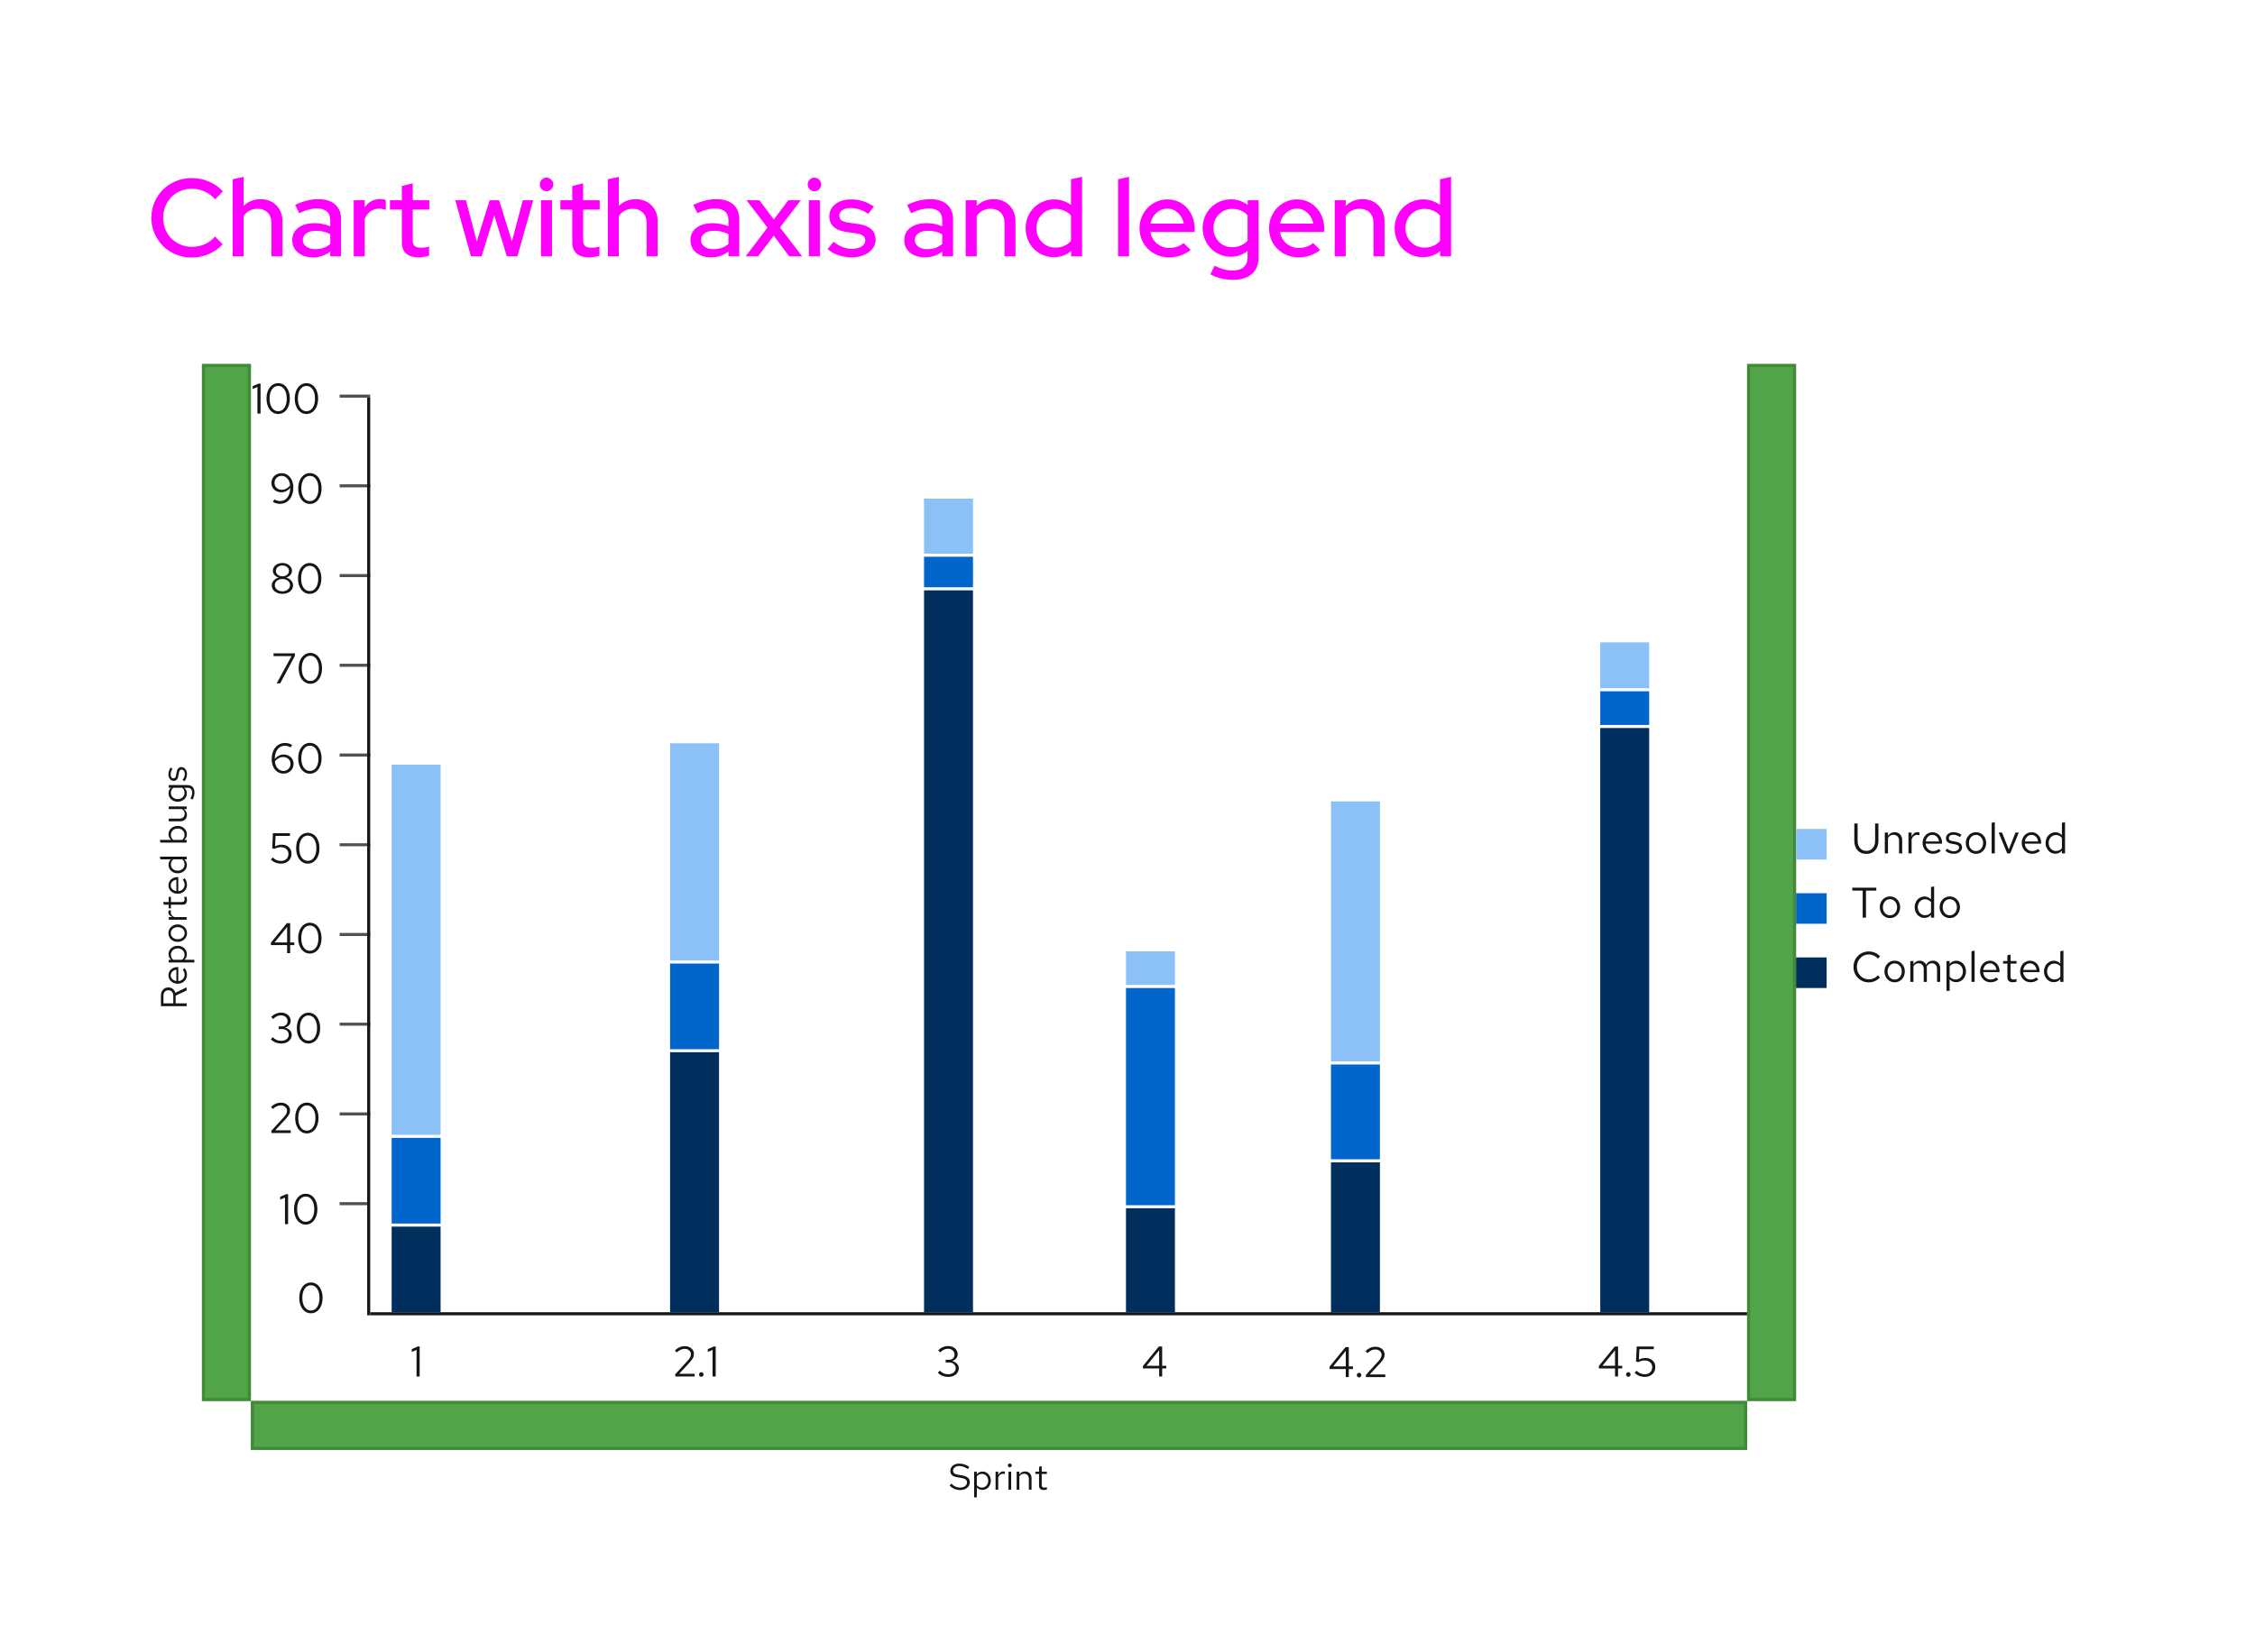 <?xml version="1.0" encoding="UTF-8" standalone="no"?>
<svg
   xmlns:dc="http://purl.org/dc/elements/1.1/"
   xmlns:cc="http://creativecommons.org/ns#"
   xmlns:rdf="http://www.w3.org/1999/02/22-rdf-syntax-ns#"
   xmlns:svg="http://www.w3.org/2000/svg"
   xmlns="http://www.w3.org/2000/svg"
   xmlns:xlink="http://www.w3.org/1999/xlink"
   xmlns:sodipodi="http://sodipodi.sourceforge.net/DTD/sodipodi-0.dtd"
   xmlns:inkscape="http://www.inkscape.org/namespaces/inkscape"
   sodipodi:docname="patternfly-template.pdf"
   id="svg708"
   version="1.2"
   viewBox="0 0 737 540"
   height="540pt"
   width="737pt">
  <sodipodi:namedview
     id="namedview710"
     inkscape:window-height="480"
     inkscape:window-width="640"
     inkscape:pageshadow="2"
     inkscape:pageopacity="0"
     guidetolerance="10"
     gridtolerance="10"
     objecttolerance="10"
     borderopacity="1"
     bordercolor="#666666"
     pagecolor="#ffffff" />
  <defs
     id="defs301">
    <g
       id="g191">
      <symbol
         id="glyph0-0"
         overflow="visible">
        <path
           id="path2"
           d="M 2.156 3.594 L 2.156 -27 L 16.344 -27 L 16.344 3.594 Z M 2.156 3.594 "
           style="stroke:none;" />
      </symbol>
      <symbol
         id="glyph0-1"
         overflow="visible">
        <path
           id="path5"
           d="M 14.797 -3.094 C 16.234 -3.094 17.613 -3.383 18.938 -3.969 C 20.258 -4.562 21.375 -5.398 22.281 -6.484 L 24.766 -3.953 C 23.547 -2.609 22.039 -1.547 20.25 -0.766 C 18.457 0.004 16.602 0.391 14.688 0.391 C 12.844 0.391 11.109 0.055 9.484 -0.609 C 7.867 -1.285 6.473 -2.203 5.297 -3.359 C 4.117 -4.523 3.188 -5.906 2.5 -7.5 C 1.812 -9.102 1.469 -10.801 1.469 -12.594 C 1.469 -14.426 1.812 -16.133 2.5 -17.719 C 3.188 -19.301 4.117 -20.672 5.297 -21.828 C 6.473 -22.992 7.867 -23.91 9.484 -24.578 C 11.109 -25.254 12.844 -25.594 14.688 -25.594 C 16.656 -25.594 18.547 -25.203 20.359 -24.422 C 22.172 -23.641 23.664 -22.578 24.844 -21.234 L 22.312 -18.641 C 21.352 -19.742 20.203 -20.598 18.859 -21.203 C 17.516 -21.805 16.125 -22.109 14.688 -22.109 C 13.363 -22.109 12.125 -21.863 10.969 -21.375 C 9.82 -20.895 8.832 -20.227 8 -19.375 C 7.176 -18.531 6.523 -17.523 6.047 -16.359 C 5.566 -15.191 5.328 -13.938 5.328 -12.594 C 5.328 -11.25 5.566 -9.992 6.047 -8.828 C 6.523 -7.672 7.18 -6.672 8.016 -5.828 C 8.859 -4.992 9.863 -4.328 11.031 -3.828 C 12.195 -3.336 13.453 -3.094 14.797 -3.094 Z M 14.797 -3.094 "
           style="stroke:none;" />
      </symbol>
      <symbol
         id="glyph0-2"
         overflow="visible">
        <path
           id="path8"
           d="M 2.125 0 L 2.125 -25.203 L 5.719 -25.984 L 5.719 -16.484 C 6.438 -17.203 7.258 -17.75 8.188 -18.125 C 9.113 -18.5 10.129 -18.688 11.234 -18.688 C 13.316 -18.688 15.031 -18.02 16.375 -16.688 C 17.719 -15.352 18.391 -13.629 18.391 -11.516 L 18.391 0 L 14.797 0 L 14.797 -10.906 C 14.797 -12.344 14.379 -13.473 13.547 -14.297 C 12.723 -15.129 11.629 -15.547 10.266 -15.547 C 9.297 -15.547 8.422 -15.344 7.641 -14.938 C 6.867 -14.531 6.227 -13.941 5.719 -13.172 L 5.719 0 Z M 2.125 0 "
           style="stroke:none;" />
      </symbol>
      <symbol
         id="glyph0-3"
         overflow="visible">
        <path
           id="path11"
           d="M 7.922 0.328 C 5.93 0.328 4.312 -0.188 3.062 -1.219 C 1.812 -2.25 1.188 -3.594 1.188 -5.25 C 1.188 -6.977 1.844 -8.344 3.156 -9.344 C 4.477 -10.344 6.297 -10.844 8.609 -10.844 C 9.492 -10.844 10.352 -10.75 11.188 -10.562 C 12.031 -10.383 12.836 -10.141 13.609 -9.828 L 13.609 -11.766 C 13.609 -13.066 13.223 -14.039 12.453 -14.688 C 11.68 -15.332 10.578 -15.656 9.141 -15.656 C 8.305 -15.656 7.43 -15.531 6.516 -15.281 C 5.598 -15.031 4.578 -14.641 3.453 -14.109 L 2.125 -16.812 C 3.488 -17.457 4.781 -17.93 6 -18.234 C 7.227 -18.535 8.441 -18.688 9.641 -18.688 C 12.023 -18.688 13.867 -18.113 15.172 -16.969 C 16.484 -15.832 17.141 -14.219 17.141 -12.125 L 17.141 0 L 13.609 0 L 13.609 -1.578 C 12.797 -0.93 11.922 -0.453 10.984 -0.141 C 10.047 0.172 9.023 0.328 7.922 0.328 Z M 4.641 -5.328 C 4.641 -4.441 5.016 -3.723 5.766 -3.172 C 6.523 -2.617 7.52 -2.344 8.75 -2.344 C 9.707 -2.344 10.594 -2.484 11.406 -2.766 C 12.227 -3.055 12.961 -3.488 13.609 -4.062 L 13.609 -7.234 C 12.91 -7.617 12.176 -7.898 11.406 -8.078 C 10.645 -8.266 9.805 -8.359 8.891 -8.359 C 7.598 -8.359 6.566 -8.082 5.797 -7.531 C 5.023 -6.977 4.641 -6.242 4.641 -5.328 Z M 4.641 -5.328 "
           style="stroke:none;" />
      </symbol>
      <symbol
         id="glyph0-4"
         overflow="visible">
        <path
           id="path14"
           d="M 2.125 0 L 2.125 -18.328 L 5.719 -18.328 L 5.719 -15.984 C 6.27 -16.867 6.977 -17.547 7.844 -18.016 C 8.707 -18.484 9.68 -18.719 10.766 -18.719 C 11.148 -18.719 11.484 -18.691 11.766 -18.641 C 12.055 -18.598 12.332 -18.531 12.594 -18.438 L 12.594 -15.188 C 12.258 -15.312 11.91 -15.41 11.547 -15.484 C 11.191 -15.555 10.832 -15.594 10.469 -15.594 C 9.414 -15.594 8.473 -15.305 7.641 -14.734 C 6.816 -14.172 6.176 -13.336 5.719 -12.234 L 5.719 0 Z M 2.125 0 "
           style="stroke:none;" />
      </symbol>
      <symbol
         id="glyph0-5"
         overflow="visible">
        <path
           id="path17"
           d="M 4.5 -4.531 L 4.5 -15.297 L 0.609 -15.297 L 0.609 -18.328 L 4.5 -18.328 L 4.5 -23 L 8.062 -23.875 L 8.062 -18.328 L 13.469 -18.328 L 13.469 -15.297 L 8.062 -15.297 L 8.062 -5.359 C 8.062 -4.422 8.27 -3.758 8.688 -3.375 C 9.113 -3 9.805 -2.812 10.766 -2.812 C 11.266 -2.812 11.711 -2.836 12.109 -2.891 C 12.504 -2.953 12.93 -3.066 13.391 -3.234 L 13.391 -0.219 C 12.91 -0.051 12.352 0.078 11.719 0.172 C 11.082 0.273 10.5 0.328 9.969 0.328 C 8.195 0.328 6.844 -0.082 5.906 -0.906 C 4.969 -1.738 4.5 -2.945 4.5 -4.531 Z M 4.5 -4.531 "
           style="stroke:none;" />
      </symbol>
      <symbol
         id="glyph0-6"
         overflow="visible">
        <path
           id="path20"
           d=""
           style="stroke:none;" />
      </symbol>
      <symbol
         id="glyph0-7"
         overflow="visible">
        <path
           id="path23"
           d="M 9.031 0 L 5.547 0 L 0.438 -18.328 L 3.922 -18.328 L 7.453 -4.859 L 11.656 -18.328 L 14.766 -18.328 L 18.938 -4.859 L 22.5 -18.328 L 25.891 -18.328 L 20.734 0 L 17.281 0 L 13.172 -13.422 Z M 9.031 0 "
           style="stroke:none;" />
      </symbol>
      <symbol
         id="glyph0-8"
         overflow="visible">
        <path
           id="path26"
           d="M 3.922 -21.281 C 3.328 -21.281 2.812 -21.5 2.375 -21.938 C 1.945 -22.383 1.734 -22.91 1.734 -23.516 C 1.734 -24.109 1.945 -24.625 2.375 -25.062 C 2.812 -25.508 3.328 -25.734 3.922 -25.734 C 4.523 -25.734 5.047 -25.508 5.484 -25.062 C 5.93 -24.625 6.156 -24.109 6.156 -23.516 C 6.156 -22.91 5.93 -22.383 5.484 -21.938 C 5.047 -21.5 4.523 -21.281 3.922 -21.281 Z M 5.719 -18.328 L 5.719 0 L 2.125 0 L 2.125 -18.328 Z M 5.719 -18.328 "
           style="stroke:none;" />
      </symbol>
      <symbol
         id="glyph0-9"
         overflow="visible">
        <path
           id="path29"
           d="M 0.078 0 L 7.203 -9.391 L 0.359 -18.328 L 4.578 -18.328 L 9.281 -12.031 L 14 -18.328 L 18.078 -18.328 L 11.297 -9.438 L 18.547 0 L 14.297 0 L 9.25 -6.766 L 4.141 0 Z M 0.078 0 "
           style="stroke:none;" />
      </symbol>
      <symbol
         id="glyph0-10"
         overflow="visible">
        <path
           id="path32"
           d="M 0.391 -2.375 L 2.344 -4.75 C 3.301 -4.008 4.273 -3.441 5.266 -3.047 C 6.266 -2.648 7.281 -2.453 8.312 -2.453 C 9.613 -2.453 10.672 -2.703 11.484 -3.203 C 12.297 -3.703 12.703 -4.363 12.703 -5.188 C 12.703 -5.832 12.461 -6.348 11.984 -6.734 C 11.504 -7.117 10.758 -7.383 9.75 -7.531 L 6.438 -7.984 C 4.645 -8.254 3.285 -8.812 2.359 -9.656 C 1.43 -10.508 0.969 -11.645 0.969 -13.062 C 0.969 -14.719 1.629 -16.055 2.953 -17.078 C 4.273 -18.098 6.004 -18.609 8.141 -18.609 C 9.484 -18.609 10.758 -18.414 11.969 -18.031 C 13.176 -17.645 14.359 -17.055 15.516 -16.266 L 13.688 -13.891 C 12.676 -14.566 11.695 -15.051 10.75 -15.344 C 9.801 -15.645 8.848 -15.797 7.891 -15.797 C 6.785 -15.797 5.895 -15.566 5.219 -15.109 C 4.551 -14.66 4.219 -14.062 4.219 -13.312 C 4.219 -12.645 4.445 -12.133 4.906 -11.781 C 5.375 -11.438 6.148 -11.18 7.234 -11.016 L 10.547 -10.547 C 12.348 -10.285 13.723 -9.723 14.672 -8.859 C 15.617 -7.992 16.094 -6.852 16.094 -5.438 C 16.094 -4.625 15.895 -3.863 15.5 -3.156 C 15.102 -2.445 14.562 -1.836 13.875 -1.328 C 13.195 -0.828 12.391 -0.426 11.453 -0.125 C 10.516 0.176 9.504 0.328 8.422 0.328 C 6.836 0.328 5.352 0.098 3.969 -0.359 C 2.594 -0.816 1.398 -1.488 0.391 -2.375 Z M 0.391 -2.375 "
           style="stroke:none;" />
      </symbol>
      <symbol
         id="glyph0-11"
         overflow="visible">
        <path
           id="path35"
           d="M 2.125 0 L 2.125 -18.328 L 5.719 -18.328 L 5.719 -16.484 C 6.438 -17.203 7.258 -17.75 8.188 -18.125 C 9.113 -18.5 10.129 -18.688 11.234 -18.688 C 13.316 -18.688 15.031 -18.02 16.375 -16.688 C 17.719 -15.352 18.391 -13.629 18.391 -11.516 L 18.391 0 L 14.797 0 L 14.797 -10.906 C 14.797 -12.344 14.379 -13.473 13.547 -14.297 C 12.723 -15.129 11.629 -15.547 10.266 -15.547 C 9.297 -15.547 8.422 -15.344 7.641 -14.938 C 6.867 -14.531 6.227 -13.941 5.719 -13.172 L 5.719 0 Z M 2.125 0 "
           style="stroke:none;" />
      </symbol>
      <symbol
         id="glyph0-12"
         overflow="visible">
        <path
           id="path38"
           d="M 16.156 0 L 16.156 -1.734 C 15.395 -1.078 14.531 -0.578 13.562 -0.234 C 12.602 0.109 11.598 0.281 10.547 0.281 C 9.254 0.281 8.039 0.035 6.906 -0.453 C 5.781 -0.941 4.801 -1.602 3.969 -2.438 C 3.145 -3.281 2.492 -4.285 2.016 -5.453 C 1.535 -6.617 1.297 -7.863 1.297 -9.188 C 1.297 -10.5 1.535 -11.727 2.016 -12.875 C 2.492 -14.031 3.145 -15.031 3.969 -15.875 C 4.801 -16.719 5.789 -17.383 6.938 -17.875 C 8.094 -18.363 9.32 -18.609 10.625 -18.609 C 11.625 -18.609 12.594 -18.453 13.531 -18.141 C 14.469 -17.828 15.332 -17.383 16.125 -16.812 L 16.125 -25.203 L 19.734 -25.984 L 19.734 0 Z M 4.828 -9.219 C 4.828 -7.414 5.426 -5.898 6.625 -4.672 C 7.82 -3.453 9.297 -2.844 11.047 -2.844 C 12.078 -2.844 13.031 -3.035 13.906 -3.422 C 14.789 -3.805 15.531 -4.348 16.125 -5.047 L 16.125 -13.359 C 15.531 -14.023 14.785 -14.551 13.891 -14.938 C 13.004 -15.32 12.055 -15.516 11.047 -15.516 C 9.297 -15.516 7.82 -14.914 6.625 -13.719 C 5.426 -12.52 4.828 -11.02 4.828 -9.219 Z M 4.828 -9.219 "
           style="stroke:none;" />
      </symbol>
      <symbol
         id="glyph0-13"
         overflow="visible">
        <path
           id="path41"
           d="M 5.719 -25.984 L 5.719 0 L 2.125 0 L 2.125 -25.203 Z M 5.719 -25.984 "
           style="stroke:none;" />
      </symbol>
      <symbol
         id="glyph0-14"
         overflow="visible">
        <path
           id="path44"
           d="M 18 -2.094 C 16.945 -1.27 15.844 -0.66 14.688 -0.266 C 13.531 0.129 12.27 0.328 10.906 0.328 C 9.562 0.328 8.301 0.082 7.125 -0.406 C 5.945 -0.906 4.926 -1.57 4.062 -2.406 C 3.195 -3.25 2.52 -4.25 2.031 -5.406 C 1.539 -6.57 1.297 -7.832 1.297 -9.188 C 1.297 -10.5 1.535 -11.727 2.016 -12.875 C 2.492 -14.031 3.141 -15.031 3.953 -15.875 C 4.773 -16.719 5.75 -17.383 6.875 -17.875 C 8 -18.363 9.195 -18.609 10.469 -18.609 C 11.719 -18.609 12.891 -18.363 13.984 -17.875 C 15.078 -17.383 16.016 -16.711 16.797 -15.859 C 17.578 -15.004 18.191 -13.988 18.641 -12.812 C 19.098 -11.633 19.328 -10.375 19.328 -9.031 L 19.328 -7.984 L 4.859 -7.984 C 5.098 -6.473 5.789 -5.219 6.938 -4.219 C 8.094 -3.227 9.461 -2.734 11.047 -2.734 C 11.941 -2.734 12.797 -2.875 13.609 -3.156 C 14.422 -3.445 15.117 -3.848 15.703 -4.359 Z M 10.406 -15.594 C 9.039 -15.594 7.848 -15.133 6.828 -14.219 C 5.805 -13.312 5.16 -12.133 4.891 -10.688 L 15.766 -10.688 C 15.504 -12.082 14.875 -13.25 13.875 -14.188 C 12.883 -15.125 11.727 -15.594 10.406 -15.594 Z M 10.406 -15.594 "
           style="stroke:none;" />
      </symbol>
      <symbol
         id="glyph0-15"
         overflow="visible">
        <path
           id="path47"
           d="M 10.516 0.141 C 9.242 0.141 8.039 -0.102 6.906 -0.594 C 5.781 -1.082 4.801 -1.75 3.969 -2.594 C 3.145 -3.438 2.492 -4.43 2.016 -5.578 C 1.535 -6.734 1.297 -7.957 1.297 -9.25 C 1.297 -10.551 1.535 -11.773 2.016 -12.922 C 2.492 -14.078 3.145 -15.07 3.969 -15.906 C 4.801 -16.75 5.785 -17.414 6.922 -17.906 C 8.066 -18.395 9.285 -18.641 10.578 -18.641 C 11.566 -18.641 12.52 -18.484 13.438 -18.172 C 14.363 -17.867 15.223 -17.414 16.016 -16.812 L 16.016 -18.328 L 19.578 -18.328 L 19.578 0.25 C 19.578 2.625 18.852 4.453 17.406 5.734 C 15.957 7.023 13.891 7.672 11.203 7.672 C 9.879 7.672 8.57 7.516 7.281 7.203 C 6 6.891 4.844 6.445 3.812 5.875 L 5.219 3.062 C 6.25 3.594 7.242 3.988 8.203 4.25 C 9.16 4.508 10.125 4.641 11.094 4.641 C 12.676 4.641 13.883 4.266 14.719 3.516 C 15.562 2.773 15.984 1.688 15.984 0.25 L 15.984 -1.797 C 15.211 -1.172 14.359 -0.691 13.422 -0.359 C 12.492 -0.023 11.523 0.141 10.516 0.141 Z M 4.828 -9.25 C 4.828 -7.5 5.414 -6.016 6.594 -4.797 C 7.77 -3.586 9.219 -2.984 10.938 -2.984 C 11.969 -2.984 12.914 -3.172 13.781 -3.547 C 14.645 -3.922 15.379 -4.441 15.984 -5.109 L 15.984 -13.391 C 15.41 -14.066 14.68 -14.586 13.797 -14.953 C 12.922 -15.328 11.969 -15.516 10.938 -15.516 C 9.219 -15.516 7.77 -14.906 6.594 -13.688 C 5.414 -12.477 4.828 -11 4.828 -9.25 Z M 4.828 -9.25 "
           style="stroke:none;" />
      </symbol>
      <symbol
         id="glyph1-0"
         overflow="visible">
        <path
           id="path50"
           d="M 0.844 1.406 L 0.844 -10.5 L 6.359 -10.5 L 6.359 1.406 Z M 0.844 1.406 "
           style="stroke:none;" />
      </symbol>
      <symbol
         id="glyph1-1"
         overflow="visible">
        <path
           id="path53"
           d="M 3.156 -9.797 L 3.156 0 L 2.141 0 L 2.141 -8.703 L 0.578 -8.016 L 0.578 -8.938 L 2.516 -9.797 Z M 3.156 -9.797 "
           style="stroke:none;" />
      </symbol>
      <symbol
         id="glyph1-2"
         overflow="visible">
        <path
           id="path56"
           d=""
           style="stroke:none;" />
      </symbol>
      <symbol
         id="glyph1-3"
         overflow="visible">
        <path
           id="path59"
           d="M 0.703 0 L 0.703 -0.734 L 4.625 -5.031 C 5.082 -5.531 5.395 -5.941 5.562 -6.266 C 5.727 -6.598 5.812 -6.953 5.812 -7.328 C 5.812 -7.805 5.613 -8.207 5.219 -8.531 C 4.832 -8.863 4.344 -9.031 3.75 -9.031 C 3.289 -9.031 2.863 -8.938 2.469 -8.75 C 2.07 -8.57 1.633 -8.27 1.156 -7.844 L 0.578 -8.547 C 1.078 -9.004 1.586 -9.348 2.109 -9.578 C 2.641 -9.805 3.191 -9.922 3.766 -9.922 C 4.641 -9.922 5.363 -9.68 5.938 -9.203 C 6.508 -8.723 6.797 -8.113 6.797 -7.375 C 6.797 -7.133 6.77 -6.91 6.719 -6.703 C 6.676 -6.492 6.598 -6.281 6.484 -6.062 C 6.379 -5.844 6.227 -5.609 6.031 -5.359 C 5.844 -5.109 5.602 -4.82 5.312 -4.5 L 1.953 -0.875 L 7.016 -0.875 L 7.016 0 Z M 0.703 0 "
           style="stroke:none;" />
      </symbol>
      <symbol
         id="glyph1-4"
         overflow="visible">
        <path
           id="path62"
           d="M 1.547 -1.406 C 1.734 -1.406 1.898 -1.332 2.047 -1.188 C 2.191 -1.039 2.266 -0.863 2.266 -0.656 C 2.266 -0.445 2.191 -0.266 2.047 -0.109 C 1.898 0.035 1.734 0.109 1.547 0.109 C 1.336 0.109 1.16 0.035 1.016 -0.109 C 0.867 -0.266 0.797 -0.445 0.797 -0.656 C 0.797 -0.863 0.867 -1.039 1.016 -1.188 C 1.16 -1.332 1.336 -1.406 1.547 -1.406 Z M 1.547 -1.406 "
           style="stroke:none;" />
      </symbol>
      <symbol
         id="glyph1-5"
         overflow="visible">
        <path
           id="path65"
           d="M 7.359 -2.688 C 7.359 -2.281 7.27 -1.898 7.094 -1.547 C 6.926 -1.203 6.691 -0.906 6.391 -0.656 C 6.086 -0.406 5.723 -0.207 5.297 -0.062 C 4.879 0.07 4.426 0.141 3.938 0.141 C 3.258 0.141 2.629 0.023 2.047 -0.203 C 1.461 -0.441 0.945 -0.789 0.5 -1.25 L 1.172 -1.906 C 1.586 -1.488 2.008 -1.188 2.438 -1 C 2.875 -0.82 3.367 -0.734 3.922 -0.734 C 4.629 -0.734 5.211 -0.914 5.672 -1.281 C 6.129 -1.656 6.359 -2.133 6.359 -2.719 C 6.359 -3.25 6.16 -3.691 5.766 -4.047 C 5.367 -4.398 4.859 -4.578 4.234 -4.578 L 3.078 -4.578 L 3.078 -5.453 L 4.203 -5.453 C 4.734 -5.453 5.16 -5.613 5.484 -5.938 C 5.816 -6.258 5.984 -6.68 5.984 -7.203 C 5.984 -7.723 5.781 -8.16 5.375 -8.516 C 4.969 -8.879 4.461 -9.062 3.859 -9.062 C 3.359 -9.062 2.91 -8.969 2.516 -8.781 C 2.117 -8.602 1.711 -8.301 1.297 -7.875 L 0.625 -8.547 C 1.062 -8.992 1.555 -9.336 2.109 -9.578 C 2.672 -9.828 3.258 -9.953 3.875 -9.953 C 4.32 -9.953 4.738 -9.883 5.125 -9.75 C 5.508 -9.613 5.836 -9.426 6.109 -9.188 C 6.391 -8.945 6.609 -8.66 6.766 -8.328 C 6.922 -8.004 7 -7.648 7 -7.266 C 7 -6.754 6.828 -6.297 6.484 -5.891 C 6.148 -5.484 5.711 -5.203 5.172 -5.047 C 5.816 -4.898 6.344 -4.609 6.75 -4.172 C 7.156 -3.742 7.359 -3.25 7.359 -2.688 Z M 7.359 -2.688 "
           style="stroke:none;" />
      </symbol>
      <symbol
         id="glyph1-6"
         overflow="visible">
        <path
           id="path68"
           d="M 6.828 -9.797 L 6.828 -3.5 L 8.188 -3.5 L 8.188 -2.625 L 6.828 -2.625 L 6.828 0 L 5.844 0 L 5.844 -2.625 L 0.547 -2.625 L 0.547 -3.422 L 5.75 -9.797 Z M 1.719 -3.5 L 5.844 -3.5 L 5.844 -8.578 Z M 1.719 -3.5 "
           style="stroke:none;" />
      </symbol>
      <symbol
         id="glyph1-7"
         overflow="visible">
        <path
           id="path71"
           d="M 0.969 -4.906 L 1.188 -9.797 L 6.766 -9.797 L 6.766 -8.922 L 2.062 -8.922 L 1.906 -5.531 C 2.281 -5.707 2.641 -5.836 2.984 -5.922 C 3.328 -6.004 3.691 -6.047 4.078 -6.047 C 5.023 -6.047 5.797 -5.77 6.391 -5.219 C 6.984 -4.676 7.281 -3.973 7.281 -3.109 C 7.281 -2.148 6.961 -1.367 6.328 -0.766 C 5.691 -0.16 4.863 0.141 3.844 0.141 C 3.207 0.141 2.609 0.031 2.047 -0.188 C 1.484 -0.414 0.973 -0.75 0.516 -1.188 L 1.141 -1.875 C 1.578 -1.477 2.004 -1.188 2.422 -1 C 2.848 -0.82 3.328 -0.734 3.859 -0.734 C 4.566 -0.734 5.145 -0.945 5.594 -1.375 C 6.039 -1.812 6.266 -2.375 6.266 -3.062 C 6.266 -3.707 6.039 -4.227 5.594 -4.625 C 5.145 -5.031 4.566 -5.234 3.859 -5.234 C 3.484 -5.234 3.117 -5.188 2.766 -5.094 C 2.41 -5.008 2.047 -4.867 1.672 -4.672 Z M 0.969 -4.906 "
           style="stroke:none;" />
      </symbol>
      <symbol
         id="glyph1-8"
         overflow="visible">
        <path
           id="path74"
           d="M 4.625 0.141 C 4.062 0.141 3.539 0.016 3.062 -0.234 C 2.594 -0.484 2.191 -0.828 1.859 -1.266 C 1.523 -1.711 1.266 -2.242 1.078 -2.859 C 0.891 -3.484 0.797 -4.164 0.797 -4.906 C 0.797 -5.633 0.891 -6.312 1.078 -6.938 C 1.266 -7.562 1.523 -8.094 1.859 -8.531 C 2.203 -8.977 2.609 -9.32 3.078 -9.562 C 3.547 -9.812 4.062 -9.938 4.625 -9.938 C 5.176 -9.938 5.688 -9.812 6.156 -9.562 C 6.633 -9.32 7.039 -8.977 7.375 -8.531 C 7.707 -8.094 7.969 -7.562 8.156 -6.938 C 8.344 -6.312 8.438 -5.633 8.438 -4.906 C 8.438 -4.164 8.344 -3.484 8.156 -2.859 C 7.969 -2.242 7.707 -1.711 7.375 -1.266 C 7.039 -0.828 6.633 -0.484 6.156 -0.234 C 5.688 0.016 5.176 0.141 4.625 0.141 Z M 4.625 -0.766 C 5.469 -0.766 6.145 -1.141 6.656 -1.891 C 7.164 -2.648 7.422 -3.656 7.422 -4.906 C 7.422 -6.156 7.16 -7.156 6.641 -7.906 C 6.129 -8.656 5.457 -9.031 4.625 -9.031 C 3.781 -9.031 3.098 -8.656 2.578 -7.906 C 2.066 -7.156 1.812 -6.156 1.812 -4.906 C 1.812 -3.656 2.066 -2.648 2.578 -1.891 C 3.098 -1.141 3.781 -0.766 4.625 -0.766 Z M 4.625 -0.766 "
           style="stroke:none;" />
      </symbol>
      <symbol
         id="glyph1-9"
         overflow="visible">
        <path
           id="path77"
           d="M 4.641 0.109 C 4.078 0.109 3.555 -0.004 3.078 -0.234 C 2.609 -0.461 2.207 -0.781 1.875 -1.188 C 1.539 -1.602 1.273 -2.098 1.078 -2.672 C 0.891 -3.254 0.797 -3.883 0.797 -4.562 C 0.797 -5.363 0.898 -6.094 1.109 -6.75 C 1.316 -7.406 1.613 -7.969 2 -8.438 C 2.383 -8.906 2.848 -9.266 3.391 -9.516 C 3.93 -9.773 4.531 -9.906 5.188 -9.906 C 5.594 -9.906 6 -9.848 6.406 -9.734 C 6.812 -9.617 7.172 -9.457 7.484 -9.25 L 6.984 -8.469 C 6.691 -8.633 6.383 -8.766 6.062 -8.859 C 5.75 -8.953 5.43 -9 5.109 -9 C 4.109 -9 3.312 -8.609 2.719 -7.828 C 2.125 -7.055 1.82 -6 1.812 -4.656 C 2.176 -5.125 2.609 -5.488 3.109 -5.75 C 3.617 -6.008 4.141 -6.141 4.672 -6.141 C 5.148 -6.141 5.586 -6.062 5.984 -5.906 C 6.391 -5.758 6.738 -5.551 7.031 -5.281 C 7.32 -5.008 7.547 -4.688 7.703 -4.312 C 7.867 -3.938 7.953 -3.531 7.953 -3.094 C 7.953 -2.633 7.867 -2.207 7.703 -1.812 C 7.535 -1.414 7.301 -1.078 7 -0.797 C 6.707 -0.516 6.359 -0.289 5.953 -0.125 C 5.547 0.031 5.109 0.109 4.641 0.109 Z M 4.531 -5.312 C 4.031 -5.312 3.539 -5.18 3.062 -4.922 C 2.594 -4.672 2.18 -4.32 1.828 -3.875 C 1.93 -2.945 2.234 -2.195 2.734 -1.625 C 3.242 -1.051 3.875 -0.766 4.625 -0.766 C 5.281 -0.766 5.828 -0.984 6.266 -1.422 C 6.711 -1.867 6.938 -2.414 6.938 -3.062 C 6.938 -3.719 6.711 -4.254 6.266 -4.672 C 5.816 -5.098 5.238 -5.312 4.531 -5.312 Z M 4.531 -5.312 "
           style="stroke:none;" />
      </symbol>
      <symbol
         id="glyph1-10"
         overflow="visible">
        <path
           id="path80"
           d="M 1.422 0 L 6.297 -8.906 L 0.406 -8.906 L 0.406 -9.797 L 7.391 -9.797 L 7.391 -9.016 L 2.578 0 Z M 1.422 0 "
           style="stroke:none;" />
      </symbol>
      <symbol
         id="glyph1-11"
         overflow="visible">
        <path
           id="path83"
           d="M 4.297 0.141 C 3.797 0.141 3.332 0.07 2.906 -0.062 C 2.477 -0.207 2.109 -0.398 1.797 -0.641 C 1.484 -0.891 1.238 -1.188 1.062 -1.531 C 0.895 -1.875 0.812 -2.242 0.812 -2.641 C 0.812 -3.234 1.023 -3.758 1.453 -4.219 C 1.891 -4.688 2.445 -5.004 3.125 -5.172 C 2.551 -5.328 2.082 -5.609 1.719 -6.016 C 1.363 -6.43 1.188 -6.895 1.188 -7.406 C 1.188 -7.77 1.266 -8.109 1.422 -8.422 C 1.586 -8.734 1.805 -9 2.078 -9.219 C 2.348 -9.445 2.676 -9.625 3.062 -9.75 C 3.445 -9.883 3.859 -9.953 4.297 -9.953 C 4.734 -9.953 5.145 -9.883 5.531 -9.75 C 5.914 -9.625 6.242 -9.445 6.516 -9.219 C 6.797 -9 7.016 -8.734 7.172 -8.422 C 7.336 -8.109 7.422 -7.77 7.422 -7.406 C 7.422 -6.895 7.238 -6.43 6.875 -6.016 C 6.52 -5.609 6.055 -5.328 5.484 -5.172 C 6.16 -5.004 6.711 -4.691 7.141 -4.234 C 7.566 -3.773 7.781 -3.242 7.781 -2.641 C 7.781 -2.242 7.691 -1.875 7.516 -1.531 C 7.348 -1.188 7.109 -0.891 6.797 -0.641 C 6.492 -0.398 6.125 -0.207 5.688 -0.062 C 5.258 0.07 4.797 0.141 4.297 0.141 Z M 4.297 -5.594 C 4.891 -5.594 5.395 -5.758 5.812 -6.094 C 6.227 -6.438 6.438 -6.859 6.438 -7.359 C 6.438 -7.867 6.227 -8.289 5.812 -8.625 C 5.406 -8.969 4.898 -9.141 4.297 -9.141 C 3.703 -9.141 3.195 -8.969 2.781 -8.625 C 2.375 -8.289 2.172 -7.867 2.172 -7.359 C 2.172 -6.859 2.379 -6.438 2.797 -6.094 C 3.211 -5.758 3.711 -5.594 4.297 -5.594 Z M 4.297 -0.688 C 4.992 -0.688 5.582 -0.879 6.062 -1.266 C 6.551 -1.66 6.797 -2.145 6.797 -2.719 C 6.797 -3.281 6.551 -3.754 6.062 -4.141 C 5.582 -4.523 4.992 -4.719 4.297 -4.719 C 3.598 -4.719 3.008 -4.523 2.531 -4.141 C 2.051 -3.754 1.812 -3.281 1.812 -2.719 C 1.812 -2.145 2.051 -1.66 2.531 -1.266 C 3.008 -0.879 3.598 -0.688 4.297 -0.688 Z M 4.297 -0.688 "
           style="stroke:none;" />
      </symbol>
      <symbol
         id="glyph1-12"
         overflow="visible">
        <path
           id="path86"
           d="M 4.031 -9.906 C 4.594 -9.906 5.109 -9.789 5.578 -9.562 C 6.047 -9.332 6.445 -9.008 6.781 -8.594 C 7.125 -8.188 7.391 -7.695 7.578 -7.125 C 7.773 -6.551 7.875 -5.922 7.875 -5.234 C 7.875 -4.43 7.766 -3.703 7.547 -3.047 C 7.336 -2.391 7.039 -1.828 6.656 -1.359 C 6.281 -0.891 5.82 -0.523 5.281 -0.266 C 4.738 -0.016 4.133 0.109 3.469 0.109 C 3.07 0.109 2.672 0.051 2.266 -0.062 C 1.859 -0.176 1.492 -0.336 1.172 -0.547 L 1.688 -1.328 C 1.969 -1.16 2.27 -1.031 2.594 -0.938 C 2.914 -0.844 3.238 -0.797 3.562 -0.797 C 4.551 -0.797 5.344 -1.18 5.938 -1.953 C 6.531 -2.734 6.836 -3.797 6.859 -5.141 C 6.492 -4.672 6.055 -4.305 5.547 -4.047 C 5.035 -3.785 4.516 -3.656 3.984 -3.656 C 3.516 -3.656 3.078 -3.727 2.672 -3.875 C 2.273 -4.031 1.93 -4.242 1.641 -4.516 C 1.348 -4.785 1.117 -5.109 0.953 -5.484 C 0.797 -5.859 0.719 -6.266 0.719 -6.703 C 0.719 -7.16 0.801 -7.586 0.969 -7.984 C 1.133 -8.379 1.363 -8.719 1.656 -9 C 1.945 -9.281 2.297 -9.5 2.703 -9.656 C 3.109 -9.82 3.551 -9.906 4.031 -9.906 Z M 4.125 -4.484 C 4.633 -4.484 5.125 -4.609 5.594 -4.859 C 6.07 -5.117 6.484 -5.473 6.828 -5.922 C 6.723 -6.859 6.422 -7.609 5.922 -8.172 C 5.422 -8.742 4.797 -9.031 4.047 -9.031 C 3.379 -9.031 2.82 -8.812 2.375 -8.375 C 1.938 -7.938 1.719 -7.391 1.719 -6.734 C 1.719 -6.078 1.941 -5.535 2.391 -5.109 C 2.848 -4.691 3.426 -4.484 4.125 -4.484 Z M 4.125 -4.484 "
           style="stroke:none;" />
      </symbol>
      <symbol
         id="glyph1-13"
         overflow="visible">
        <path
           id="path89"
           d="M 5.797 -0.828 C 6.359 -0.828 6.898 -0.941 7.422 -1.172 C 7.941 -1.41 8.379 -1.742 8.734 -2.172 L 9.438 -1.453 C 8.957 -0.941 8.398 -0.547 7.766 -0.266 C 7.129 0.016 6.461 0.156 5.766 0.156 C 5.066 0.156 4.41 0.023 3.797 -0.234 C 3.191 -0.504 2.664 -0.863 2.219 -1.312 C 1.77 -1.77 1.414 -2.305 1.156 -2.922 C 0.906 -3.535 0.781 -4.195 0.781 -4.906 C 0.781 -5.602 0.906 -6.258 1.156 -6.875 C 1.414 -7.5 1.77 -8.035 2.219 -8.484 C 2.664 -8.941 3.191 -9.301 3.797 -9.562 C 4.41 -9.82 5.066 -9.953 5.766 -9.953 C 6.484 -9.953 7.164 -9.812 7.812 -9.531 C 8.457 -9.25 9.008 -8.852 9.469 -8.344 L 8.75 -7.609 C 8.383 -8.035 7.938 -8.367 7.406 -8.609 C 6.875 -8.848 6.328 -8.969 5.766 -8.969 C 5.211 -8.969 4.695 -8.863 4.219 -8.656 C 3.75 -8.445 3.344 -8.16 3 -7.797 C 2.656 -7.43 2.379 -7 2.172 -6.5 C 1.973 -6 1.875 -5.469 1.875 -4.906 C 1.875 -4.332 1.973 -3.797 2.172 -3.297 C 2.379 -2.797 2.656 -2.363 3 -2 C 3.344 -1.633 3.754 -1.348 4.234 -1.141 C 4.711 -0.93 5.234 -0.828 5.797 -0.828 Z M 5.797 -0.828 "
           style="stroke:none;" />
      </symbol>
      <symbol
         id="glyph1-14"
         overflow="visible">
        <path
           id="path92"
           d="M 0.734 -3.422 C 0.734 -3.922 0.816 -4.383 0.984 -4.812 C 1.16 -5.238 1.395 -5.609 1.688 -5.922 C 1.977 -6.242 2.328 -6.492 2.734 -6.672 C 3.148 -6.848 3.594 -6.938 4.062 -6.938 C 4.539 -6.938 4.977 -6.848 5.375 -6.672 C 5.781 -6.492 6.133 -6.242 6.438 -5.922 C 6.738 -5.609 6.973 -5.238 7.141 -4.812 C 7.305 -4.383 7.391 -3.922 7.391 -3.422 C 7.391 -2.91 7.301 -2.438 7.125 -2 C 6.957 -1.562 6.723 -1.188 6.422 -0.875 C 6.129 -0.562 5.781 -0.312 5.375 -0.125 C 4.969 0.051 4.531 0.141 4.062 0.141 C 3.594 0.141 3.156 0.051 2.75 -0.125 C 2.344 -0.312 1.992 -0.562 1.703 -0.875 C 1.41 -1.195 1.176 -1.57 1 -2 C 0.82 -2.438 0.734 -2.91 0.734 -3.422 Z M 4.062 -0.766 C 4.719 -0.766 5.27 -1.016 5.719 -1.516 C 6.164 -2.016 6.391 -2.645 6.391 -3.406 C 6.391 -4.156 6.164 -4.781 5.719 -5.281 C 5.27 -5.789 4.719 -6.047 4.062 -6.047 C 3.395 -6.047 2.844 -5.789 2.406 -5.281 C 1.969 -4.781 1.75 -4.156 1.75 -3.406 C 1.75 -2.645 1.969 -2.016 2.406 -1.516 C 2.844 -1.016 3.395 -0.766 4.062 -0.766 Z M 4.062 -0.766 "
           style="stroke:none;" />
      </symbol>
      <symbol
         id="glyph1-15"
         overflow="visible">
        <path
           id="path95"
           d="M 1.047 0 L 1.047 -6.828 L 2.078 -6.828 L 2.078 -5.766 C 2.336 -6.16 2.633 -6.453 2.969 -6.641 C 3.301 -6.836 3.68 -6.938 4.109 -6.938 C 4.578 -6.938 4.992 -6.816 5.359 -6.578 C 5.734 -6.336 6.016 -6.016 6.203 -5.609 C 6.461 -6.047 6.781 -6.375 7.156 -6.594 C 7.539 -6.82 7.984 -6.938 8.484 -6.938 C 9.16 -6.938 9.719 -6.703 10.156 -6.234 C 10.594 -5.766 10.812 -5.156 10.812 -4.406 L 10.812 0 L 9.781 0 L 9.781 -4.156 C 9.781 -4.75 9.629 -5.219 9.328 -5.562 C 9.023 -5.914 8.617 -6.094 8.109 -6.094 C 7.754 -6.094 7.43 -6.004 7.141 -5.828 C 6.848 -5.648 6.598 -5.379 6.391 -5.016 C 6.41 -4.922 6.426 -4.82 6.438 -4.719 C 6.445 -4.613 6.453 -4.508 6.453 -4.406 L 6.453 0 L 5.438 0 L 5.438 -4.156 C 5.438 -4.75 5.281 -5.219 4.969 -5.562 C 4.664 -5.914 4.254 -6.094 3.734 -6.094 C 3.391 -6.094 3.078 -6.008 2.797 -5.844 C 2.516 -5.676 2.273 -5.422 2.078 -5.078 L 2.078 0 Z M 1.047 0 "
           style="stroke:none;" />
      </symbol>
      <symbol
         id="glyph1-16"
         overflow="visible">
        <path
           id="path98"
           d="M 1.047 2.922 L 1.047 -6.828 L 2.062 -6.828 L 2.062 -5.859 C 2.32 -6.203 2.641 -6.461 3.016 -6.641 C 3.391 -6.828 3.805 -6.922 4.266 -6.922 C 4.703 -6.922 5.113 -6.828 5.5 -6.641 C 5.895 -6.461 6.234 -6.219 6.516 -5.906 C 6.797 -5.594 7.016 -5.219 7.172 -4.781 C 7.336 -4.352 7.422 -3.898 7.422 -3.422 C 7.422 -2.922 7.336 -2.457 7.172 -2.031 C 7.016 -1.602 6.789 -1.234 6.5 -0.922 C 6.207 -0.609 5.863 -0.359 5.469 -0.172 C 5.082 0.004 4.664 0.094 4.219 0.094 C 3.781 0.094 3.379 0.016 3.016 -0.141 C 2.648 -0.305 2.336 -0.547 2.078 -0.859 L 2.078 2.922 Z M 4.016 -6.016 C 3.617 -6.016 3.25 -5.93 2.906 -5.766 C 2.562 -5.609 2.285 -5.379 2.078 -5.078 L 2.078 -1.734 C 2.297 -1.43 2.578 -1.195 2.922 -1.031 C 3.266 -0.863 3.629 -0.781 4.016 -0.781 C 4.703 -0.781 5.27 -1.031 5.719 -1.531 C 6.176 -2.031 6.406 -2.656 6.406 -3.406 C 6.406 -4.145 6.176 -4.766 5.719 -5.266 C 5.27 -5.766 4.703 -6.016 4.016 -6.016 Z M 4.016 -6.016 "
           style="stroke:none;" />
      </symbol>
      <symbol
         id="glyph1-17"
         overflow="visible">
        <path
           id="path101"
           d="M 2.078 -10.219 L 2.078 0 L 1.047 0 L 1.047 -10.016 Z M 2.078 -10.219 "
           style="stroke:none;" />
      </symbol>
      <symbol
         id="glyph1-18"
         overflow="visible">
        <path
           id="path104"
           d="M 6.688 -0.781 C 6.301 -0.477 5.895 -0.25 5.469 -0.094 C 5.051 0.051 4.602 0.125 4.125 0.125 C 3.656 0.125 3.211 0.035 2.797 -0.141 C 2.379 -0.328 2.02 -0.578 1.719 -0.891 C 1.414 -1.211 1.176 -1.586 1 -2.016 C 0.82 -2.453 0.734 -2.922 0.734 -3.422 C 0.734 -3.91 0.816 -4.367 0.984 -4.797 C 1.148 -5.234 1.375 -5.609 1.656 -5.922 C 1.945 -6.234 2.289 -6.477 2.688 -6.656 C 3.082 -6.844 3.508 -6.938 3.969 -6.938 C 4.414 -6.938 4.828 -6.848 5.203 -6.672 C 5.586 -6.492 5.922 -6.254 6.203 -5.953 C 6.484 -5.648 6.703 -5.285 6.859 -4.859 C 7.016 -4.441 7.094 -3.988 7.094 -3.5 L 7.094 -3.188 L 1.734 -3.188 C 1.785 -2.5 2.039 -1.922 2.5 -1.453 C 2.969 -0.992 3.523 -0.766 4.172 -0.766 C 4.523 -0.766 4.867 -0.828 5.203 -0.953 C 5.535 -1.078 5.816 -1.25 6.047 -1.469 Z M 3.953 -6.062 C 3.391 -6.062 2.906 -5.859 2.5 -5.453 C 2.102 -5.055 1.859 -4.547 1.766 -3.922 L 6.094 -3.922 C 6.02 -4.535 5.781 -5.047 5.375 -5.453 C 4.977 -5.859 4.504 -6.062 3.953 -6.062 Z M 3.953 -6.062 "
           style="stroke:none;" />
      </symbol>
      <symbol
         id="glyph1-19"
         overflow="visible">
        <path
           id="path107"
           d="M 1.859 -1.547 L 1.859 -5.984 L 0.453 -5.984 L 0.453 -6.828 L 1.859 -6.828 L 1.859 -8.703 L 2.891 -8.953 L 2.891 -6.828 L 4.844 -6.828 L 4.844 -5.984 L 2.891 -5.984 L 2.891 -1.812 C 2.891 -1.445 2.961 -1.18 3.109 -1.016 C 3.266 -0.859 3.52 -0.781 3.875 -0.781 C 4.051 -0.781 4.207 -0.797 4.344 -0.828 C 4.488 -0.859 4.656 -0.906 4.844 -0.969 L 4.844 -0.062 C 4.656 0.008 4.457 0.055 4.25 0.078 C 4.051 0.109 3.852 0.125 3.656 0.125 C 3.062 0.125 2.613 -0.016 2.312 -0.297 C 2.008 -0.586 1.859 -1.004 1.859 -1.547 Z M 1.859 -1.547 "
           style="stroke:none;" />
      </symbol>
      <symbol
         id="glyph1-20"
         overflow="visible">
        <path
           id="path110"
           d="M 6.078 0 L 6.078 -0.906 C 5.816 -0.582 5.5 -0.332 5.125 -0.156 C 4.75 0.008 4.336 0.094 3.891 0.094 C 3.453 0.094 3.039 0.004 2.656 -0.172 C 2.27 -0.359 1.938 -0.609 1.656 -0.922 C 1.375 -1.234 1.148 -1.602 0.984 -2.031 C 0.816 -2.457 0.734 -2.914 0.734 -3.406 C 0.734 -3.895 0.816 -4.352 0.984 -4.781 C 1.148 -5.219 1.375 -5.594 1.656 -5.906 C 1.945 -6.219 2.289 -6.461 2.688 -6.641 C 3.082 -6.828 3.504 -6.922 3.953 -6.922 C 4.367 -6.922 4.758 -6.836 5.125 -6.672 C 5.488 -6.504 5.805 -6.27 6.078 -5.969 L 6.078 -10.016 L 7.094 -10.219 L 7.094 0 Z M 1.75 -3.422 C 1.75 -2.672 1.977 -2.047 2.438 -1.547 C 2.895 -1.047 3.461 -0.797 4.141 -0.797 C 4.547 -0.797 4.914 -0.875 5.25 -1.031 C 5.582 -1.195 5.859 -1.422 6.078 -1.703 L 6.078 -5.094 C 5.848 -5.383 5.562 -5.609 5.219 -5.766 C 4.883 -5.93 4.523 -6.016 4.141 -6.016 C 3.461 -6.016 2.895 -5.766 2.438 -5.266 C 1.977 -4.773 1.75 -4.16 1.75 -3.422 Z M 1.75 -3.422 "
           style="stroke:none;" />
      </symbol>
      <symbol
         id="glyph1-21"
         overflow="visible">
        <path
           id="path113"
           d="M 8.922 -4.141 C 8.922 -2.836 8.562 -1.797 7.844 -1.016 C 7.133 -0.234 6.18 0.156 4.984 0.156 C 3.773 0.156 2.816 -0.227 2.109 -1 C 1.398 -1.781 1.047 -2.828 1.047 -4.141 L 1.047 -9.797 L 2.125 -9.797 L 2.125 -4.141 C 2.125 -3.141 2.383 -2.336 2.906 -1.734 C 3.426 -1.129 4.117 -0.828 4.984 -0.828 C 5.848 -0.828 6.539 -1.129 7.062 -1.734 C 7.582 -2.336 7.844 -3.141 7.844 -4.141 L 7.844 -9.797 L 8.922 -9.797 Z M 8.922 -4.141 "
           style="stroke:none;" />
      </symbol>
      <symbol
         id="glyph1-22"
         overflow="visible">
        <path
           id="path116"
           d="M 1.047 0 L 1.047 -6.828 L 2.078 -6.828 L 2.078 -5.719 C 2.336 -6.125 2.648 -6.426 3.016 -6.625 C 3.379 -6.832 3.785 -6.938 4.234 -6.938 C 4.961 -6.938 5.555 -6.703 6.016 -6.234 C 6.484 -5.773 6.719 -5.172 6.719 -4.422 L 6.719 0 L 5.703 0 L 5.703 -4.125 C 5.703 -4.727 5.535 -5.207 5.203 -5.562 C 4.867 -5.914 4.422 -6.094 3.859 -6.094 C 3.484 -6.094 3.141 -6.004 2.828 -5.828 C 2.523 -5.648 2.273 -5.391 2.078 -5.047 L 2.078 0 Z M 1.047 0 "
           style="stroke:none;" />
      </symbol>
      <symbol
         id="glyph1-23"
         overflow="visible">
        <path
           id="path119"
           d="M 1.047 0 L 1.047 -6.828 L 2.078 -6.828 L 2.078 -5.453 C 2.254 -5.922 2.504 -6.285 2.828 -6.547 C 3.16 -6.816 3.539 -6.953 3.969 -6.953 C 4.094 -6.953 4.207 -6.945 4.312 -6.938 C 4.414 -6.926 4.52 -6.898 4.625 -6.859 L 4.625 -5.938 C 4.508 -5.969 4.391 -5.992 4.266 -6.016 C 4.141 -6.047 4.02 -6.062 3.906 -6.062 C 3.488 -6.062 3.125 -5.938 2.812 -5.688 C 2.5 -5.445 2.254 -5.109 2.078 -4.672 L 2.078 0 Z M 1.047 0 "
           style="stroke:none;" />
      </symbol>
      <symbol
         id="glyph1-24"
         overflow="visible">
        <path
           id="path122"
           d="M 0.391 -0.875 L 0.938 -1.547 C 1.344 -1.254 1.719 -1.039 2.062 -0.906 C 2.414 -0.77 2.773 -0.703 3.141 -0.703 C 3.629 -0.703 4.035 -0.816 4.359 -1.047 C 4.691 -1.285 4.859 -1.582 4.859 -1.938 C 4.859 -2.219 4.758 -2.438 4.562 -2.594 C 4.363 -2.75 4.051 -2.867 3.625 -2.953 L 2.5 -3.156 C 1.844 -3.27 1.359 -3.473 1.047 -3.766 C 0.734 -4.055 0.578 -4.445 0.578 -4.938 C 0.578 -5.531 0.805 -6.008 1.266 -6.375 C 1.723 -6.75 2.312 -6.938 3.031 -6.938 C 3.5 -6.938 3.941 -6.867 4.359 -6.734 C 4.785 -6.598 5.211 -6.383 5.641 -6.094 L 5.141 -5.375 C 4.785 -5.625 4.43 -5.805 4.078 -5.922 C 3.723 -6.047 3.363 -6.109 3 -6.109 C 2.551 -6.109 2.191 -6.008 1.922 -5.812 C 1.648 -5.613 1.516 -5.348 1.516 -5.016 C 1.516 -4.734 1.598 -4.516 1.766 -4.359 C 1.941 -4.211 2.25 -4.102 2.688 -4.031 L 3.844 -3.828 C 4.52 -3.703 5.02 -3.488 5.344 -3.188 C 5.664 -2.895 5.828 -2.492 5.828 -1.984 C 5.828 -1.398 5.57 -0.898 5.062 -0.484 C 4.551 -0.078 3.914 0.125 3.156 0.125 C 2.602 0.125 2.086 0.039 1.609 -0.125 C 1.129 -0.301 0.723 -0.551 0.391 -0.875 Z M 0.391 -0.875 "
           style="stroke:none;" />
      </symbol>
      <symbol
         id="glyph1-25"
         overflow="visible">
        <path
           id="path125"
           d="M 3.016 0 L 0.203 -6.828 L 1.312 -6.828 L 3.531 -1.281 L 5.719 -6.828 L 6.797 -6.828 L 3.984 0 Z M 3.016 0 "
           style="stroke:none;" />
      </symbol>
      <symbol
         id="glyph1-26"
         overflow="visible">
        <path
           id="path128"
           d="M 0.391 -8.844 L 0.391 -9.797 L 8.234 -9.797 L 8.234 -8.844 L 4.859 -8.844 L 4.859 0 L 3.781 0 L 3.781 -8.844 Z M 0.391 -8.844 "
           style="stroke:none;" />
      </symbol>
      <symbol
         id="glyph2-0"
         overflow="visible">
        <path
           id="path131"
           d="M 0.719 1.203 L 0.719 -9 L 5.453 -9 L 5.453 1.203 Z M 0.719 1.203 "
           style="stroke:none;" />
      </symbol>
      <symbol
         id="glyph2-1"
         overflow="visible">
        <path
           id="path134"
           d="M 0.344 -1.312 L 0.906 -1.984 C 1.406 -1.504 1.875 -1.164 2.312 -0.969 C 2.758 -0.77 3.254 -0.672 3.797 -0.672 C 4.453 -0.672 4.988 -0.832 5.406 -1.156 C 5.832 -1.477 6.047 -1.879 6.047 -2.359 C 6.047 -2.773 5.906 -3.094 5.625 -3.312 C 5.344 -3.539 4.859 -3.719 4.172 -3.844 L 2.812 -4.062 C 2.051 -4.195 1.488 -4.43 1.125 -4.766 C 0.77 -5.098 0.594 -5.547 0.594 -6.109 C 0.594 -6.805 0.859 -7.379 1.391 -7.828 C 1.93 -8.285 2.629 -8.516 3.484 -8.516 C 4.109 -8.516 4.688 -8.426 5.219 -8.25 C 5.758 -8.07 6.285 -7.801 6.797 -7.438 L 6.328 -6.719 C 5.891 -7.039 5.426 -7.289 4.938 -7.469 C 4.457 -7.645 3.973 -7.734 3.484 -7.734 C 2.898 -7.734 2.422 -7.586 2.047 -7.297 C 1.672 -7.004 1.484 -6.641 1.484 -6.203 C 1.484 -5.836 1.609 -5.551 1.859 -5.344 C 2.109 -5.133 2.516 -4.984 3.078 -4.891 L 4.422 -4.672 C 5.305 -4.504 5.953 -4.238 6.359 -3.875 C 6.766 -3.52 6.969 -3.031 6.969 -2.406 C 6.969 -2.051 6.883 -1.719 6.719 -1.406 C 6.562 -1.094 6.344 -0.82 6.062 -0.594 C 5.781 -0.375 5.441 -0.195 5.047 -0.062 C 4.66 0.062 4.238 0.125 3.781 0.125 C 3.125 0.125 2.516 0.004 1.953 -0.234 C 1.391 -0.473 0.852 -0.832 0.344 -1.312 Z M 0.344 -1.312 "
           style="stroke:none;" />
      </symbol>
      <symbol
         id="glyph2-2"
         overflow="visible">
        <path
           id="path137"
           d="M 0.906 2.516 L 0.906 -5.859 L 1.766 -5.859 L 1.766 -5.016 C 1.984 -5.305 2.254 -5.531 2.578 -5.688 C 2.91 -5.844 3.27 -5.922 3.656 -5.922 C 4.031 -5.922 4.383 -5.844 4.719 -5.688 C 5.051 -5.531 5.336 -5.316 5.578 -5.047 C 5.816 -4.785 6.004 -4.469 6.141 -4.094 C 6.285 -3.727 6.359 -3.336 6.359 -2.922 C 6.359 -2.504 6.285 -2.109 6.141 -1.734 C 6.004 -1.367 5.812 -1.051 5.562 -0.781 C 5.32 -0.52 5.031 -0.312 4.688 -0.156 C 4.352 0 3.992 0.078 3.609 0.078 C 3.242 0.078 2.898 0.008 2.578 -0.125 C 2.266 -0.27 2 -0.473 1.781 -0.734 L 1.781 2.516 Z M 3.438 -5.156 C 3.094 -5.156 2.773 -5.082 2.484 -4.938 C 2.191 -4.801 1.957 -4.609 1.781 -4.359 L 1.781 -1.484 C 1.969 -1.234 2.207 -1.035 2.5 -0.891 C 2.789 -0.742 3.102 -0.672 3.438 -0.672 C 4.02 -0.672 4.508 -0.883 4.906 -1.312 C 5.301 -1.738 5.5 -2.273 5.5 -2.922 C 5.5 -3.555 5.301 -4.086 4.906 -4.516 C 4.508 -4.941 4.02 -5.156 3.438 -5.156 Z M 3.438 -5.156 "
           style="stroke:none;" />
      </symbol>
      <symbol
         id="glyph2-3"
         overflow="visible">
        <path
           id="path140"
           d="M 0.906 0 L 0.906 -5.859 L 1.781 -5.859 L 1.781 -4.672 C 1.926 -5.078 2.141 -5.395 2.422 -5.625 C 2.711 -5.852 3.039 -5.969 3.406 -5.969 C 3.508 -5.969 3.602 -5.957 3.688 -5.938 C 3.781 -5.926 3.867 -5.906 3.953 -5.875 L 3.953 -5.094 C 3.859 -5.125 3.754 -5.148 3.641 -5.172 C 3.535 -5.191 3.438 -5.203 3.344 -5.203 C 2.988 -5.203 2.676 -5.098 2.406 -4.891 C 2.133 -4.68 1.926 -4.391 1.781 -4.016 L 1.781 0 Z M 0.906 0 "
           style="stroke:none;" />
      </symbol>
      <symbol
         id="glyph2-4"
         overflow="visible">
        <path
           id="path143"
           d="M 1.344 -7.297 C 1.164 -7.297 1.016 -7.359 0.891 -7.484 C 0.766 -7.609 0.703 -7.758 0.703 -7.938 C 0.703 -8.102 0.766 -8.25 0.891 -8.375 C 1.016 -8.5 1.164 -8.562 1.344 -8.562 C 1.508 -8.562 1.656 -8.5 1.781 -8.375 C 1.906 -8.25 1.969 -8.102 1.969 -7.938 C 1.969 -7.758 1.906 -7.609 1.781 -7.484 C 1.664 -7.359 1.52 -7.297 1.344 -7.297 Z M 1.781 -5.859 L 1.781 0 L 0.906 0 L 0.906 -5.859 Z M 1.781 -5.859 "
           style="stroke:none;" />
      </symbol>
      <symbol
         id="glyph2-5"
         overflow="visible">
        <path
           id="path146"
           d="M 0.906 0 L 0.906 -5.859 L 1.781 -5.859 L 1.781 -4.906 C 2 -5.25 2.266 -5.508 2.578 -5.688 C 2.891 -5.863 3.242 -5.953 3.641 -5.953 C 4.266 -5.953 4.773 -5.75 5.172 -5.344 C 5.566 -4.945 5.766 -4.43 5.766 -3.797 L 5.766 0 L 4.891 0 L 4.891 -3.547 C 4.891 -4.055 4.742 -4.461 4.453 -4.766 C 4.172 -5.066 3.789 -5.219 3.312 -5.219 C 2.988 -5.219 2.695 -5.141 2.438 -4.984 C 2.176 -4.836 1.957 -4.613 1.781 -4.312 L 1.781 0 Z M 0.906 0 "
           style="stroke:none;" />
      </symbol>
      <symbol
         id="glyph2-6"
         overflow="visible">
        <path
           id="path149"
           d="M 1.594 -1.312 L 1.594 -5.141 L 0.391 -5.141 L 0.391 -5.859 L 1.594 -5.859 L 1.594 -7.469 L 2.469 -7.672 L 2.469 -5.859 L 4.156 -5.859 L 4.156 -5.141 L 2.469 -5.141 L 2.469 -1.547 C 2.469 -1.234 2.535 -1.008 2.672 -0.875 C 2.805 -0.738 3.023 -0.672 3.328 -0.672 C 3.473 -0.672 3.602 -0.68 3.719 -0.703 C 3.844 -0.734 3.988 -0.773 4.156 -0.828 L 4.156 -0.047 C 3.988 0.004 3.816 0.039 3.641 0.062 C 3.473 0.094 3.301 0.109 3.125 0.109 C 2.625 0.109 2.242 -0.008 1.984 -0.25 C 1.723 -0.5 1.594 -0.852 1.594 -1.312 Z M 1.594 -1.312 "
           style="stroke:none;" />
      </symbol>
      <symbol
         id="glyph3-0"
         overflow="visible">
        <path
           id="path152"
           d="M 1.203 -0.719 L -9 -0.719 L -9 -5.453 L 1.203 -5.453 Z M 1.203 -0.719 "
           style="stroke:none;" />
      </symbol>
      <symbol
         id="glyph3-1"
         overflow="visible">
        <path
           id="path155"
           d="M 0 -1.062 L -8.406 -1.062 L -8.406 -4.516 C -8.406 -5.316 -8.18 -5.961 -7.734 -6.453 C -7.285 -6.941 -6.695 -7.188 -5.969 -7.188 C -5.414 -7.188 -4.938 -7.023 -4.531 -6.703 C -4.133 -6.391 -3.859 -5.969 -3.703 -5.438 L 0 -7.219 L 0 -6.203 L -3.594 -4.5 L -3.594 -1.984 L 0 -1.984 Z M -7.578 -4.438 L -7.578 -1.984 L -4.359 -1.984 L -4.359 -4.438 C -4.359 -4.988 -4.504 -5.43 -4.797 -5.766 C -5.098 -6.098 -5.488 -6.266 -5.969 -6.266 C -6.457 -6.266 -6.848 -6.098 -7.141 -5.766 C -7.43 -5.43 -7.578 -4.988 -7.578 -4.438 Z M -7.578 -4.438 "
           style="stroke:none;" />
      </symbol>
      <symbol
         id="glyph3-2"
         overflow="visible">
        <path
           id="path158"
           d="M -0.672 -5.734 C -0.41 -5.398 -0.211 -5.051 -0.078 -4.688 C 0.047 -4.332 0.109 -3.953 0.109 -3.547 C 0.109 -3.129 0.031 -2.742 -0.125 -2.391 C -0.281 -2.035 -0.492 -1.727 -0.766 -1.469 C -1.035 -1.207 -1.359 -1.004 -1.734 -0.859 C -2.109 -0.711 -2.504 -0.641 -2.922 -0.641 C -3.348 -0.641 -3.75 -0.707 -4.125 -0.844 C -4.5 -0.988 -4.816 -1.18 -5.078 -1.422 C -5.348 -1.672 -5.562 -1.961 -5.719 -2.297 C -5.875 -2.641 -5.953 -3.004 -5.953 -3.391 C -5.953 -3.773 -5.875 -4.129 -5.719 -4.453 C -5.57 -4.785 -5.367 -5.07 -5.109 -5.312 C -4.848 -5.551 -4.535 -5.738 -4.172 -5.875 C -3.805 -6.008 -3.414 -6.078 -3 -6.078 L -2.734 -6.078 L -2.734 -1.484 C -2.141 -1.523 -1.645 -1.742 -1.25 -2.141 C -0.852 -2.547 -0.656 -3.023 -0.656 -3.578 C -0.656 -3.879 -0.707 -4.172 -0.812 -4.453 C -0.926 -4.742 -1.078 -4.988 -1.266 -5.188 Z M -5.203 -3.391 C -5.203 -2.898 -5.023 -2.484 -4.672 -2.141 C -4.328 -1.797 -3.891 -1.586 -3.359 -1.516 L -3.359 -5.219 C -3.891 -5.156 -4.328 -4.953 -4.672 -4.609 C -5.023 -4.273 -5.203 -3.867 -5.203 -3.391 Z M -5.203 -3.391 "
           style="stroke:none;" />
      </symbol>
      <symbol
         id="glyph3-3"
         overflow="visible">
        <path
           id="path161"
           d="M 2.516 -0.906 L -5.859 -0.906 L -5.859 -1.766 L -5.016 -1.766 C -5.305 -1.984 -5.531 -2.254 -5.688 -2.578 C -5.844 -2.91 -5.922 -3.27 -5.922 -3.656 C -5.922 -4.031 -5.844 -4.383 -5.688 -4.719 C -5.531 -5.051 -5.316 -5.336 -5.047 -5.578 C -4.785 -5.816 -4.469 -6.004 -4.094 -6.141 C -3.727 -6.285 -3.336 -6.359 -2.922 -6.359 C -2.504 -6.359 -2.109 -6.285 -1.734 -6.141 C -1.367 -6.004 -1.051 -5.812 -0.781 -5.562 C -0.52 -5.32 -0.312 -5.031 -0.156 -4.688 C 0 -4.352 0.078 -3.992 0.078 -3.609 C 0.078 -3.242 0.008 -2.898 -0.125 -2.578 C -0.27 -2.266 -0.473 -2 -0.734 -1.781 L 2.516 -1.781 Z M -5.156 -3.438 C -5.156 -3.094 -5.082 -2.773 -4.938 -2.484 C -4.801 -2.191 -4.609 -1.957 -4.359 -1.781 L -1.484 -1.781 C -1.234 -1.969 -1.035 -2.207 -0.891 -2.5 C -0.742 -2.789 -0.672 -3.102 -0.672 -3.438 C -0.672 -4.02 -0.883 -4.508 -1.312 -4.906 C -1.738 -5.301 -2.273 -5.5 -2.922 -5.5 C -3.555 -5.5 -4.086 -5.301 -4.516 -4.906 C -4.941 -4.508 -5.156 -4.02 -5.156 -3.438 Z M -5.156 -3.438 "
           style="stroke:none;" />
      </symbol>
      <symbol
         id="glyph3-4"
         overflow="visible">
        <path
           id="path164"
           d="M -2.922 -0.641 C -3.359 -0.641 -3.758 -0.707 -4.125 -0.844 C -4.5 -0.988 -4.82 -1.188 -5.094 -1.438 C -5.363 -1.695 -5.57 -2 -5.719 -2.344 C -5.875 -2.695 -5.953 -3.078 -5.953 -3.484 C -5.953 -3.891 -5.875 -4.266 -5.719 -4.609 C -5.57 -4.961 -5.363 -5.266 -5.094 -5.516 C -4.82 -5.773 -4.5 -5.977 -4.125 -6.125 C -3.758 -6.27 -3.359 -6.344 -2.922 -6.344 C -2.492 -6.344 -2.094 -6.266 -1.719 -6.109 C -1.344 -5.961 -1.02 -5.766 -0.75 -5.516 C -0.477 -5.266 -0.266 -4.961 -0.109 -4.609 C 0.047 -4.254 0.125 -3.879 0.125 -3.484 C 0.125 -3.078 0.047 -2.703 -0.109 -2.359 C -0.266 -2.016 -0.477 -1.711 -0.75 -1.453 C -1.02 -1.203 -1.344 -1.004 -1.719 -0.859 C -2.094 -0.711 -2.492 -0.641 -2.922 -0.641 Z M -0.656 -3.484 C -0.656 -4.047 -0.867 -4.516 -1.297 -4.891 C -1.723 -5.273 -2.266 -5.469 -2.922 -5.469 C -3.566 -5.469 -4.102 -5.273 -4.531 -4.891 C -4.969 -4.516 -5.188 -4.047 -5.188 -3.484 C -5.188 -2.91 -4.969 -2.438 -4.531 -2.062 C -4.102 -1.688 -3.566 -1.5 -2.922 -1.5 C -2.266 -1.5 -1.723 -1.688 -1.297 -2.062 C -0.867 -2.438 -0.656 -2.91 -0.656 -3.484 Z M -0.656 -3.484 "
           style="stroke:none;" />
      </symbol>
      <symbol
         id="glyph3-5"
         overflow="visible">
        <path
           id="path167"
           d="M 0 -0.906 L -5.859 -0.906 L -5.859 -1.781 L -4.672 -1.781 C -5.078 -1.926 -5.395 -2.141 -5.625 -2.422 C -5.852 -2.711 -5.969 -3.039 -5.969 -3.406 C -5.969 -3.508 -5.957 -3.602 -5.938 -3.688 C -5.926 -3.781 -5.906 -3.867 -5.875 -3.953 L -5.094 -3.953 C -5.125 -3.859 -5.148 -3.754 -5.172 -3.641 C -5.191 -3.535 -5.203 -3.438 -5.203 -3.344 C -5.203 -2.988 -5.098 -2.676 -4.891 -2.406 C -4.68 -2.133 -4.391 -1.926 -4.016 -1.781 L 0 -1.781 Z M 0 -0.906 "
           style="stroke:none;" />
      </symbol>
      <symbol
         id="glyph3-6"
         overflow="visible">
        <path
           id="path170"
           d="M -1.312 -1.594 L -5.141 -1.594 L -5.141 -0.391 L -5.859 -0.391 L -5.859 -1.594 L -7.469 -1.594 L -7.672 -2.469 L -5.859 -2.469 L -5.859 -4.156 L -5.141 -4.156 L -5.141 -2.469 L -1.547 -2.469 C -1.234 -2.469 -1.008 -2.535 -0.875 -2.672 C -0.738 -2.805 -0.672 -3.023 -0.672 -3.328 C -0.672 -3.473 -0.68 -3.602 -0.703 -3.719 C -0.734 -3.844 -0.773 -3.988 -0.828 -4.156 L -0.047 -4.156 C 0.004 -3.988 0.039 -3.816 0.062 -3.641 C 0.094 -3.473 0.109 -3.301 0.109 -3.125 C 0.109 -2.625 -0.008 -2.242 -0.25 -1.984 C -0.5 -1.723 -0.852 -1.594 -1.312 -1.594 Z M -1.312 -1.594 "
           style="stroke:none;" />
      </symbol>
      <symbol
         id="glyph3-7"
         overflow="visible">
        <path
           id="path173"
           d="M 0 -5.203 L -0.781 -5.203 C -0.5 -4.984 -0.285 -4.711 -0.141 -4.391 C 0.004 -4.066 0.078 -3.719 0.078 -3.344 C 0.078 -2.957 0 -2.598 -0.156 -2.266 C -0.312 -1.941 -0.52 -1.66 -0.781 -1.422 C -1.051 -1.18 -1.367 -0.988 -1.734 -0.844 C -2.109 -0.707 -2.504 -0.641 -2.922 -0.641 C -3.336 -0.641 -3.727 -0.707 -4.094 -0.844 C -4.469 -0.988 -4.785 -1.18 -5.047 -1.422 C -5.316 -1.672 -5.531 -1.961 -5.688 -2.297 C -5.844 -2.641 -5.922 -3.004 -5.922 -3.391 C -5.922 -3.742 -5.852 -4.078 -5.719 -4.391 C -5.582 -4.703 -5.379 -4.973 -5.109 -5.203 L -8.578 -5.203 L -8.766 -6.078 L 0 -6.078 Z M -2.922 -1.5 C -2.285 -1.5 -1.754 -1.691 -1.328 -2.078 C -0.898 -2.473 -0.688 -2.961 -0.688 -3.547 C -0.688 -3.891 -0.754 -4.207 -0.891 -4.5 C -1.023 -4.789 -1.219 -5.023 -1.469 -5.203 L -4.375 -5.203 C -4.613 -5.016 -4.801 -4.773 -4.938 -4.484 C -5.082 -4.191 -5.156 -3.879 -5.156 -3.547 C -5.156 -2.961 -4.941 -2.473 -4.516 -2.078 C -4.098 -1.691 -3.566 -1.5 -2.922 -1.5 Z M -2.922 -1.5 "
           style="stroke:none;" />
      </symbol>
      <symbol
         id="glyph3-8"
         overflow="visible">
        <path
           id="path176"
           d=""
           style="stroke:none;" />
      </symbol>
      <symbol
         id="glyph3-9"
         overflow="visible">
        <path
           id="path179"
           d="M -2.922 -6.359 C -2.504 -6.359 -2.109 -6.285 -1.734 -6.141 C -1.367 -6.004 -1.051 -5.812 -0.781 -5.562 C -0.52 -5.32 -0.312 -5.031 -0.156 -4.688 C 0 -4.352 0.078 -3.992 0.078 -3.609 C 0.078 -3.242 0.004 -2.898 -0.141 -2.578 C -0.285 -2.266 -0.492 -1.992 -0.766 -1.766 L 0 -1.766 L 0 -0.906 L -8.578 -0.906 L -8.766 -1.781 L -5.047 -1.781 C -5.316 -2 -5.531 -2.27 -5.688 -2.594 C -5.844 -2.914 -5.922 -3.27 -5.922 -3.656 C -5.922 -4.031 -5.844 -4.383 -5.688 -4.719 C -5.531 -5.051 -5.316 -5.336 -5.047 -5.578 C -4.785 -5.816 -4.469 -6.004 -4.094 -6.141 C -3.727 -6.285 -3.336 -6.359 -2.922 -6.359 Z M -5.156 -3.438 C -5.156 -3.094 -5.082 -2.773 -4.938 -2.484 C -4.801 -2.191 -4.609 -1.957 -4.359 -1.781 L -1.484 -1.781 C -1.234 -1.969 -1.035 -2.207 -0.891 -2.5 C -0.742 -2.789 -0.672 -3.102 -0.672 -3.438 C -0.672 -4.02 -0.883 -4.508 -1.312 -4.906 C -1.738 -5.301 -2.273 -5.5 -2.922 -5.5 C -3.555 -5.5 -4.086 -5.301 -4.516 -4.906 C -4.941 -4.508 -5.156 -4.02 -5.156 -3.438 Z M -5.156 -3.438 "
           style="stroke:none;" />
      </symbol>
      <symbol
         id="glyph3-10"
         overflow="visible">
        <path
           id="path182"
           d="M -5.859 -1.75 L -2.328 -1.75 C -1.805 -1.75 -1.395 -1.891 -1.094 -2.172 C -0.789 -2.453 -0.641 -2.832 -0.641 -3.312 C -0.641 -3.633 -0.711 -3.926 -0.859 -4.188 C -1.016 -4.445 -1.238 -4.664 -1.531 -4.844 L -5.859 -4.844 L -5.859 -5.719 L 0 -5.719 L 0 -4.844 L -0.953 -4.844 C -0.609 -4.625 -0.348 -4.359 -0.172 -4.047 C 0.004 -3.734 0.094 -3.379 0.094 -2.984 C 0.094 -2.359 -0.102 -1.848 -0.5 -1.453 C -0.906 -1.055 -1.43 -0.859 -2.078 -0.859 L -5.859 -0.859 Z M -5.859 -1.75 "
           style="stroke:none;" />
      </symbol>
      <symbol
         id="glyph3-11"
         overflow="visible">
        <path
           id="path185"
           d="M 0.078 -3.344 C 0.078 -2.957 0 -2.598 -0.156 -2.266 C -0.312 -1.941 -0.523 -1.66 -0.797 -1.422 C -1.066 -1.18 -1.383 -0.988 -1.75 -0.844 C -2.113 -0.707 -2.504 -0.641 -2.922 -0.641 C -3.336 -0.641 -3.727 -0.707 -4.094 -0.844 C -4.469 -0.988 -4.785 -1.18 -5.047 -1.422 C -5.316 -1.672 -5.531 -1.961 -5.688 -2.297 C -5.844 -2.641 -5.922 -3.004 -5.922 -3.391 C -5.922 -3.754 -5.852 -4.094 -5.719 -4.406 C -5.582 -4.719 -5.375 -4.988 -5.094 -5.219 L -5.859 -5.219 L -5.859 -6.078 L 0.297 -6.078 C 1.016 -6.078 1.57 -5.863 1.969 -5.438 C 2.363 -5.008 2.562 -4.398 2.562 -3.609 C 2.562 -3.223 2.504 -2.832 2.391 -2.438 C 2.285 -2.039 2.133 -1.672 1.938 -1.328 L 1.266 -1.703 C 1.453 -2.066 1.586 -2.395 1.672 -2.688 C 1.766 -2.977 1.812 -3.273 1.812 -3.578 C 1.812 -4.109 1.68 -4.508 1.422 -4.781 C 1.172 -5.062 0.801 -5.203 0.312 -5.203 L -0.797 -5.203 C -0.516 -4.984 -0.297 -4.711 -0.141 -4.391 C 0.004 -4.066 0.078 -3.719 0.078 -3.344 Z M -2.922 -1.5 C -2.285 -1.5 -1.754 -1.691 -1.328 -2.078 C -0.898 -2.473 -0.688 -2.961 -0.688 -3.547 C -0.688 -3.891 -0.754 -4.207 -0.891 -4.5 C -1.035 -4.789 -1.227 -5.023 -1.469 -5.203 L -4.375 -5.203 C -4.613 -5.016 -4.801 -4.773 -4.938 -4.484 C -5.082 -4.191 -5.156 -3.879 -5.156 -3.547 C -5.156 -2.961 -4.941 -2.473 -4.516 -2.078 C -4.098 -1.691 -3.566 -1.5 -2.922 -1.5 Z M -2.922 -1.5 "
           style="stroke:none;" />
      </symbol>
      <symbol
         id="glyph3-12"
         overflow="visible">
        <path
           id="path188"
           d="M -0.75 -0.344 L -1.328 -0.797 C -1.078 -1.141 -0.891 -1.461 -0.766 -1.766 C -0.648 -2.066 -0.594 -2.375 -0.594 -2.688 C -0.594 -3.113 -0.691 -3.461 -0.891 -3.734 C -1.098 -4.016 -1.352 -4.156 -1.656 -4.156 C -1.895 -4.156 -2.082 -4.07 -2.219 -3.906 C -2.352 -3.738 -2.457 -3.473 -2.531 -3.109 L -2.703 -2.141 C -2.805 -1.578 -2.977 -1.16 -3.219 -0.891 C -3.469 -0.617 -3.805 -0.484 -4.234 -0.484 C -4.734 -0.484 -5.145 -0.68 -5.469 -1.078 C -5.789 -1.484 -5.953 -1.992 -5.953 -2.609 C -5.953 -3.004 -5.891 -3.379 -5.766 -3.734 C -5.648 -4.098 -5.469 -4.469 -5.219 -4.844 L -4.609 -4.406 C -4.828 -4.102 -4.984 -3.797 -5.078 -3.484 C -5.18 -3.18 -5.234 -2.875 -5.234 -2.562 C -5.234 -2.176 -5.148 -1.867 -4.984 -1.641 C -4.816 -1.41 -4.586 -1.297 -4.297 -1.297 C -4.055 -1.297 -3.867 -1.367 -3.734 -1.516 C -3.609 -1.66 -3.516 -1.922 -3.453 -2.297 L -3.281 -3.281 C -3.176 -3.863 -2.992 -4.289 -2.734 -4.562 C -2.484 -4.844 -2.141 -4.984 -1.703 -4.984 C -1.203 -4.984 -0.773 -4.766 -0.422 -4.328 C -0.066 -3.898 0.109 -3.363 0.109 -2.719 C 0.109 -2.227 0.035 -1.781 -0.109 -1.375 C -0.266 -0.969 -0.477 -0.625 -0.75 -0.344 Z M -0.75 -0.344 "
           style="stroke:none;" />
      </symbol>
    </g>
    <clipPath
       id="clip1">
      <path
         id="path193"
         d="M 121 429 L 571 429 L 571 430 L 121 430 Z M 121 429 " />
    </clipPath>
    <clipPath
       id="clip2">
      <path
         id="path196"
         d="M 111 393 L 120 393 L 120 394 L 111 394 Z M 111 393 " />
    </clipPath>
    <clipPath
       id="clip3">
      <path
         id="path199"
         d="M 111 363.668 L 121 363.668 L 121 364.668 L 111 364.668 Z M 111 363.668 " />
    </clipPath>
    <clipPath
       id="clip4">
      <path
         id="path202"
         d="M 111 334.332 L 121 334.332 L 121 335.332 L 111 335.332 Z M 111 334.332 " />
    </clipPath>
    <clipPath
       id="clip5">
      <path
         id="path205"
         d="M 111 305 L 121 305 L 121 306 L 111 306 Z M 111 305 " />
    </clipPath>
    <clipPath
       id="clip6">
      <path
         id="path208"
         d="M 111 275.668 L 121 275.668 L 121 276.668 L 111 276.668 Z M 111 275.668 " />
    </clipPath>
    <clipPath
       id="clip7">
      <path
         id="path211"
         d="M 111 246.332 L 121 246.332 L 121 247.332 L 111 247.332 Z M 111 246.332 " />
    </clipPath>
    <clipPath
       id="clip8">
      <path
         id="path214"
         d="M 111 217 L 121 217 L 121 218 L 111 218 Z M 111 217 " />
    </clipPath>
    <clipPath
       id="clip9">
      <path
         id="path217"
         d="M 111 187.668 L 121 187.668 L 121 188.668 L 111 188.668 Z M 111 187.668 " />
    </clipPath>
    <clipPath
       id="clip10">
      <path
         id="path220"
         d="M 111 158.332 L 121 158.332 L 121 159.332 L 111 159.332 Z M 111 158.332 " />
    </clipPath>
    <clipPath
       id="clip11">
      <path
         id="path223"
         d="M 111 129 L 121 129 L 121 130 L 111 130 Z M 111 129 " />
    </clipPath>
    <clipPath
       id="clip12">
      <path
         id="path226"
         d="M 120 130 L 121 130 L 121 430 L 120 430 Z M 120 130 " />
    </clipPath>
    <clipPath
       id="clip13">
      <path
         id="path229"
         d="M 128 401 L 144 401 L 144 429 L 128 429 Z M 128 401 " />
    </clipPath>
    <clipPath
       id="clip14">
      <path
         id="path232"
         d="M 128 372 L 144 372 L 144 400 L 128 400 Z M 128 372 " />
    </clipPath>
    <clipPath
       id="clip15">
      <path
         id="path235"
         d="M 128 250 L 144 250 L 144 371 L 128 371 Z M 128 250 " />
    </clipPath>
    <clipPath
       id="clip16">
      <path
         id="path238"
         d="M 219 315 L 235 315 L 235 343 L 219 343 Z M 219 315 " />
    </clipPath>
    <clipPath
       id="clip17">
      <path
         id="path241"
         d="M 219 243 L 235 243 L 235 314 L 219 314 Z M 219 243 " />
    </clipPath>
    <clipPath
       id="clip18">
      <path
         id="path244"
         d="M 219 344 L 235 344 L 235 429 L 219 429 Z M 219 344 " />
    </clipPath>
    <clipPath
       id="clip19">
      <path
         id="path247"
         d="M 302 182 L 318 182 L 318 192 L 302 192 Z M 302 182 " />
    </clipPath>
    <clipPath
       id="clip20">
      <path
         id="path250"
         d="M 302 163 L 318 163 L 318 181 L 302 181 Z M 302 163 " />
    </clipPath>
    <clipPath
       id="clip21">
      <path
         id="path253"
         d="M 302 193 L 318 193 L 318 429 L 302 429 Z M 302 193 " />
    </clipPath>
    <clipPath
       id="clip22">
      <path
         id="path256"
         d="M 368 323 L 384 323 L 384 394 L 368 394 Z M 368 323 " />
    </clipPath>
    <clipPath
       id="clip23">
      <path
         id="path259"
         d="M 368 311 L 384 311 L 384 322 L 368 322 Z M 368 311 " />
    </clipPath>
    <clipPath
       id="clip24">
      <path
         id="path262"
         d="M 368 395 L 384 395 L 384 429 L 368 429 Z M 368 395 " />
    </clipPath>
    <clipPath
       id="clip25">
      <path
         id="path265"
         d="M 435 380 L 451 380 L 451 429 L 435 429 Z M 435 380 " />
    </clipPath>
    <clipPath
       id="clip26">
      <path
         id="path268"
         d="M 435 348 L 451 348 L 451 379 L 435 379 Z M 435 348 " />
    </clipPath>
    <clipPath
       id="clip27">
      <path
         id="path271"
         d="M 435 262 L 451 262 L 451 347 L 435 347 Z M 435 262 " />
    </clipPath>
    <clipPath
       id="clip28">
      <path
         id="path274"
         d="M 523 226 L 539 226 L 539 237 L 523 237 Z M 523 226 " />
    </clipPath>
    <clipPath
       id="clip29">
      <path
         id="path277"
         d="M 523 210 L 539 210 L 539 225 L 523 225 Z M 523 210 " />
    </clipPath>
    <clipPath
       id="clip30">
      <path
         id="path280"
         d="M 523 238 L 539 238 L 539 429 L 523 429 Z M 523 238 " />
    </clipPath>
    <clipPath
       id="clip31">
      <path
         id="path283"
         d="M 82 458 L 571 458 L 571 474 L 82 474 Z M 82 458 " />
    </clipPath>
    <clipPath
       id="clip32">
      <path
         id="path286"
         d="M 66 119 L 82 119 L 82 458 L 66 458 Z M 66 119 " />
    </clipPath>
    <clipPath
       id="clip33">
      <path
         id="path289"
         d="M 571 119 L 587 119 L 587 458 L 571 458 Z M 571 119 " />
    </clipPath>
    <clipPath
       id="clip34">
      <path
         id="path292"
         d="M 587 313 L 597 313 L 597 323 L 587 323 Z M 587 313 " />
    </clipPath>
    <clipPath
       id="clip35">
      <path
         id="path295"
         d="M 587 271 L 597 271 L 597 281 L 587 281 Z M 587 271 " />
    </clipPath>
    <clipPath
       id="clip36">
      <path
         id="path298"
         d="M 587 292 L 597 292 L 597 302 L 587 302 Z M 587 292 " />
    </clipPath>
  </defs>
  <g
     id="surface2">
    <g
       id="g355"
       style="fill:rgb(100%,0%,100%);fill-opacity:1;">
      <use
         id="use303"
         y="83.8"
         x="48"
         xlink:href="#glyph0-1" />
      <use
         id="use305"
         y="83.8"
         x="73.92"
         xlink:href="#glyph0-2" />
      <use
         id="use307"
         y="83.8"
         x="94.332"
         xlink:href="#glyph0-3" />
      <use
         id="use309"
         y="83.8"
         x="113.484"
         xlink:href="#glyph0-4" />
      <use
         id="use311"
         y="83.8"
         x="126.84"
         xlink:href="#glyph0-5" />
      <use
         id="use313"
         y="83.8"
         x="140.844"
         xlink:href="#glyph0-6" />
      <use
         id="use315"
         y="83.8"
         x="148.368"
         xlink:href="#glyph0-7" />
      <use
         id="use317"
         y="83.8"
         x="174.684"
         xlink:href="#glyph0-8" />
      <use
         id="use319"
         y="83.8"
         x="182.532"
         xlink:href="#glyph0-5" />
      <use
         id="use321"
         y="83.8"
         x="196.536"
         xlink:href="#glyph0-2" />
      <use
         id="use323"
         y="83.8"
         x="216.948"
         xlink:href="#glyph0-6" />
      <use
         id="use325"
         y="83.8"
         x="224.472"
         xlink:href="#glyph0-3" />
      <use
         id="use327"
         y="83.8"
         x="243.624"
         xlink:href="#glyph0-9" />
      <use
         id="use329"
         y="83.8"
         x="262.236"
         xlink:href="#glyph0-8" />
      <use
         id="use331"
         y="83.8"
         x="270.084"
         xlink:href="#glyph0-10" />
      <use
         id="use333"
         y="83.8"
         x="286.824"
         xlink:href="#glyph0-6" />
      <use
         id="use335"
         y="83.8"
         x="294.348"
         xlink:href="#glyph0-3" />
      <use
         id="use337"
         y="83.8"
         x="313.5"
         xlink:href="#glyph0-11" />
      <use
         id="use339"
         y="83.8"
         x="333.912"
         xlink:href="#glyph0-12" />
      <use
         id="use341"
         y="83.8"
         x="355.764"
         xlink:href="#glyph0-6" />
      <use
         id="use343"
         y="83.8"
         x="363.288"
         xlink:href="#glyph0-13" />
      <use
         id="use345"
         y="83.8"
         x="371.136"
         xlink:href="#glyph0-14" />
      <use
         id="use347"
         y="83.8"
         x="391.764"
         xlink:href="#glyph0-15" />
      <use
         id="use349"
         y="83.8"
         x="413.472"
         xlink:href="#glyph0-14" />
      <use
         id="use351"
         y="83.8"
         x="434.1"
         xlink:href="#glyph0-11" />
      <use
         id="use353"
         y="83.8"
         x="454.512"
         xlink:href="#glyph0-12" />
    </g>
    <g
       id="g361"
       style="fill:rgb(8.235%,8.235%,8.235%);fill-opacity:1;">
      <use
         id="use357"
         y="450"
         x="134"
         xlink:href="#glyph1-1" />
      <use
         id="use359"
         y="450"
         x="138.298"
         xlink:href="#glyph1-2" />
    </g>
    <g
       id="g369"
       style="fill:rgb(8.235%,8.235%,8.235%);fill-opacity:1;">
      <use
         id="use363"
         y="450"
         x="220"
         xlink:href="#glyph1-3" />
      <use
         id="use365"
         y="450"
         x="227.672"
         xlink:href="#glyph1-4" />
      <use
         id="use367"
         y="450"
         x="230.752"
         xlink:href="#glyph1-1" />
    </g>
    <g
       id="g373"
       style="fill:rgb(8.235%,8.235%,8.235%);fill-opacity:1;">
      <use
         id="use371"
         y="450"
         x="306"
         xlink:href="#glyph1-5" />
    </g>
    <g
       id="g377"
       style="fill:rgb(8.235%,8.235%,8.235%);fill-opacity:1;">
      <use
         id="use375"
         y="450"
         x="373"
         xlink:href="#glyph1-6" />
    </g>
    <g
       id="g385"
       style="fill:rgb(8.235%,8.235%,8.235%);fill-opacity:1;">
      <use
         id="use379"
         y="450.2"
         x="434"
         xlink:href="#glyph1-6" />
      <use
         id="use381"
         y="450.2"
         x="442.652"
         xlink:href="#glyph1-4" />
      <use
         id="use383"
         y="450.2"
         x="445.732"
         xlink:href="#glyph1-3" />
    </g>
    <g
       id="g393"
       style="fill:rgb(8.235%,8.235%,8.235%);fill-opacity:1;">
      <use
         id="use387"
         y="450"
         x="522"
         xlink:href="#glyph1-6" />
      <use
         id="use389"
         y="450"
         x="530.652"
         xlink:href="#glyph1-4" />
      <use
         id="use391"
         y="450"
         x="533.732"
         xlink:href="#glyph1-7" />
    </g>
    <g
       id="g397"
       style="fill:rgb(8.235%,8.235%,8.235%);fill-opacity:1;">
      <use
         id="use395"
         y="429.2"
         x="97"
         xlink:href="#glyph1-8" />
    </g>
    <g
       id="g403"
       style="fill:rgb(8.235%,8.235%,8.235%);fill-opacity:1;">
      <use
         id="use399"
         y="400.2"
         x="91"
         xlink:href="#glyph1-1" />
      <use
         id="use401"
         y="400.2"
         x="95.298"
         xlink:href="#glyph1-8" />
    </g>
    <g
       id="g409"
       style="fill:rgb(8.235%,8.235%,8.235%);fill-opacity:1;">
      <use
         id="use405"
         y="370.4"
         x="88"
         xlink:href="#glyph1-3" />
      <use
         id="use407"
         y="370.4"
         x="95.672"
         xlink:href="#glyph1-8" />
    </g>
    <g
       id="g415"
       style="fill:rgb(8.235%,8.235%,8.235%);fill-opacity:1;">
      <use
         id="use411"
         y="341"
         x="88"
         xlink:href="#glyph1-5" />
      <use
         id="use413"
         y="341"
         x="96.204"
         xlink:href="#glyph1-8" />
    </g>
    <g
       id="g421"
       style="fill:rgb(8.235%,8.235%,8.235%);fill-opacity:1;">
      <use
         id="use417"
         y="311.6"
         x="88"
         xlink:href="#glyph1-6" />
      <use
         id="use419"
         y="311.6"
         x="96.652"
         xlink:href="#glyph1-8" />
    </g>
    <g
       id="g427"
       style="fill:rgb(8.235%,8.235%,8.235%);fill-opacity:1;">
      <use
         id="use423"
         y="282.2"
         x="88"
         xlink:href="#glyph1-7" />
      <use
         id="use425"
         y="282.2"
         x="95.98"
         xlink:href="#glyph1-8" />
    </g>
    <g
       id="g433"
       style="fill:rgb(8.235%,8.235%,8.235%);fill-opacity:1;">
      <use
         id="use429"
         y="252.8"
         x="88"
         xlink:href="#glyph1-9" />
      <use
         id="use431"
         y="252.8"
         x="96.666"
         xlink:href="#glyph1-8" />
    </g>
    <g
       id="g439"
       style="fill:rgb(8.235%,8.235%,8.235%);fill-opacity:1;">
      <use
         id="use435"
         y="223.4"
         x="89"
         xlink:href="#glyph1-10" />
      <use
         id="use437"
         y="223.4"
         x="96.812"
         xlink:href="#glyph1-8" />
    </g>
    <g
       id="g445"
       style="fill:rgb(8.235%,8.235%,8.235%);fill-opacity:1;">
      <use
         id="use441"
         y="194"
         x="88"
         xlink:href="#glyph1-11" />
      <use
         id="use443"
         y="194"
         x="96.596"
         xlink:href="#glyph1-8" />
    </g>
    <g
       id="g451"
       style="fill:rgb(8.235%,8.235%,8.235%);fill-opacity:1;">
      <use
         id="use447"
         y="164.6"
         x="88"
         xlink:href="#glyph1-12" />
      <use
         id="use449"
         y="164.6"
         x="96.666"
         xlink:href="#glyph1-8" />
    </g>
    <g
       id="g459"
       style="fill:rgb(8.235%,8.235%,8.235%);fill-opacity:1;">
      <use
         id="use453"
         y="135.2"
         x="82"
         xlink:href="#glyph1-1" />
      <use
         id="use455"
         y="135.2"
         x="86.298"
         xlink:href="#glyph1-8" />
      <use
         id="use457"
         y="135.2"
         x="95.538"
         xlink:href="#glyph1-8" />
    </g>
    <g
       id="g463"
       clip-rule="nonzero"
       clip-path="url(#clip1)">
      <path
         id="path461"
         d="M 116 424 L 576 424 L 576 435 L 116 435 Z M 116 424 "
         style=" stroke:none;fill-rule:nonzero;fill:rgb(8.235%,8.235%,8.235%);fill-opacity:1;" />
    </g>
    <g
       id="g467"
       clip-rule="nonzero"
       clip-path="url(#clip2)">
      <path
         id="path465"
         d="M 106 388 L 125 388 L 125 399 L 106 399 Z M 106 388 "
         style=" stroke:none;fill-rule:nonzero;fill:rgb(30.98%,32.156%,33.333%);fill-opacity:1;" />
    </g>
    <g
       id="g471"
       clip-rule="nonzero"
       clip-path="url(#clip3)">
      <path
         id="path469"
         d="M 106 358.668 L 126 358.668 L 126 369.668 L 106 369.668 Z M 106 358.668 "
         style=" stroke:none;fill-rule:nonzero;fill:rgb(30.98%,32.156%,33.333%);fill-opacity:1;" />
    </g>
    <g
       id="g475"
       clip-rule="nonzero"
       clip-path="url(#clip4)">
      <path
         id="path473"
         d="M 106 329.332 L 126 329.332 L 126 340.332 L 106 340.332 Z M 106 329.332 "
         style=" stroke:none;fill-rule:nonzero;fill:rgb(30.98%,32.156%,33.333%);fill-opacity:1;" />
    </g>
    <g
       id="g479"
       clip-rule="nonzero"
       clip-path="url(#clip5)">
      <path
         id="path477"
         d="M 106 300 L 126 300 L 126 311 L 106 311 Z M 106 300 "
         style=" stroke:none;fill-rule:nonzero;fill:rgb(30.98%,32.156%,33.333%);fill-opacity:1;" />
    </g>
    <g
       id="g483"
       clip-rule="nonzero"
       clip-path="url(#clip6)">
      <path
         id="path481"
         d="M 106 270.668 L 126 270.668 L 126 281.668 L 106 281.668 Z M 106 270.668 "
         style=" stroke:none;fill-rule:nonzero;fill:rgb(30.98%,32.156%,33.333%);fill-opacity:1;" />
    </g>
    <g
       id="g487"
       clip-rule="nonzero"
       clip-path="url(#clip7)">
      <path
         id="path485"
         d="M 106 241.332 L 126 241.332 L 126 252.332 L 106 252.332 Z M 106 241.332 "
         style=" stroke:none;fill-rule:nonzero;fill:rgb(30.98%,32.156%,33.333%);fill-opacity:1;" />
    </g>
    <g
       id="g491"
       clip-rule="nonzero"
       clip-path="url(#clip8)">
      <path
         id="path489"
         d="M 106 212 L 126 212 L 126 223 L 106 223 Z M 106 212 "
         style=" stroke:none;fill-rule:nonzero;fill:rgb(30.98%,32.156%,33.333%);fill-opacity:1;" />
    </g>
    <g
       id="g495"
       clip-rule="nonzero"
       clip-path="url(#clip9)">
      <path
         id="path493"
         d="M 106 182.668 L 126 182.668 L 126 193.668 L 106 193.668 Z M 106 182.668 "
         style=" stroke:none;fill-rule:nonzero;fill:rgb(30.98%,32.156%,33.333%);fill-opacity:1;" />
    </g>
    <g
       id="g499"
       clip-rule="nonzero"
       clip-path="url(#clip10)">
      <path
         id="path497"
         d="M 106 153.332 L 126 153.332 L 126 164.332 L 106 164.332 Z M 106 153.332 "
         style=" stroke:none;fill-rule:nonzero;fill:rgb(30.98%,32.156%,33.333%);fill-opacity:1;" />
    </g>
    <g
       id="g503"
       clip-rule="nonzero"
       clip-path="url(#clip11)">
      <path
         id="path501"
         d="M 106 124 L 126 124 L 126 135 L 106 135 Z M 106 124 "
         style=" stroke:none;fill-rule:nonzero;fill:rgb(30.98%,32.156%,33.333%);fill-opacity:1;" />
    </g>
    <g
       id="g507"
       clip-rule="nonzero"
       clip-path="url(#clip12)">
      <path
         id="path505"
         d="M 115 125 L 126 125 L 126 435 L 115 435 Z M 115 125 "
         style=" stroke:none;fill-rule:nonzero;fill:rgb(8.235%,8.235%,8.235%);fill-opacity:1;" />
    </g>
    <g
       id="g521"
       style="fill:rgb(8.235%,8.235%,8.235%);fill-opacity:1;">
      <use
         id="use509"
         y="487"
         x="310"
         xlink:href="#glyph2-1" />
      <use
         id="use511"
         y="487"
         x="317.476"
         xlink:href="#glyph2-2" />
      <use
         id="use513"
         y="487"
         x="324.472"
         xlink:href="#glyph2-3" />
      <use
         id="use515"
         y="487"
         x="328.696"
         xlink:href="#glyph2-4" />
      <use
         id="use517"
         y="487"
         x="331.372"
         xlink:href="#glyph2-5" />
      <use
         id="use519"
         y="487"
         x="337.996"
         xlink:href="#glyph2-6" />
    </g>
    <g
       id="g549"
       style="fill:rgb(8.235%,8.235%,8.235%);fill-opacity:1;">
      <use
         id="use523"
         y="330"
         x="61"
         xlink:href="#glyph3-1" />
      <use
         id="use525"
         y="322.236"
         x="61"
         xlink:href="#glyph3-2" />
      <use
         id="use527"
         y="315.552"
         x="61"
         xlink:href="#glyph3-3" />
      <use
         id="use529"
         y="308.556"
         x="61"
         xlink:href="#glyph3-4" />
      <use
         id="use531"
         y="301.584"
         x="61"
         xlink:href="#glyph3-5" />
      <use
         id="use533"
         y="297.36"
         x="61"
         xlink:href="#glyph3-6" />
      <use
         id="use535"
         y="292.824"
         x="61"
         xlink:href="#glyph3-2" />
      <use
         id="use537"
         y="286.14"
         x="61"
         xlink:href="#glyph3-7" />
      <use
         id="use539"
         y="279.156"
         x="61"
         xlink:href="#glyph3-8" />
      <use
         id="use541"
         y="276.36"
         x="61"
         xlink:href="#glyph3-9" />
      <use
         id="use543"
         y="269.364"
         x="61"
         xlink:href="#glyph3-10" />
      <use
         id="use545"
         y="262.74"
         x="61"
         xlink:href="#glyph3-11" />
      <use
         id="use547"
         y="255.756"
         x="61"
         xlink:href="#glyph3-12" />
    </g>
    <g
       id="g553"
       clip-rule="nonzero"
       clip-path="url(#clip13)">
      <path
         id="path551"
         d="M 123 396 L 149 396 L 149 434 L 123 434 Z M 123 396 "
         style=" stroke:none;fill-rule:nonzero;fill:rgb(0%,18.431%,36.47%);fill-opacity:1;" />
    </g>
    <g
       id="g557"
       clip-rule="nonzero"
       clip-path="url(#clip14)">
      <path
         id="path555"
         d="M 123 367 L 149 367 L 149 405 L 123 405 Z M 123 367 "
         style=" stroke:none;fill-rule:nonzero;fill:rgb(0%,39.999%,80%);fill-opacity:1;" />
    </g>
    <g
       id="g561"
       clip-rule="nonzero"
       clip-path="url(#clip15)">
      <path
         id="path559"
         d="M 123 245 L 149 245 L 149 376 L 123 376 Z M 123 245 "
         style=" stroke:none;fill-rule:nonzero;fill:rgb(54.51%,75.687%,96.863%);fill-opacity:1;" />
    </g>
    <g
       id="g565"
       clip-rule="nonzero"
       clip-path="url(#clip16)">
      <path
         id="path563"
         d="M 214 310 L 240 310 L 240 348 L 214 348 Z M 214 310 "
         style=" stroke:none;fill-rule:nonzero;fill:rgb(0%,39.999%,80%);fill-opacity:1;" />
    </g>
    <g
       id="g569"
       clip-rule="nonzero"
       clip-path="url(#clip17)">
      <path
         id="path567"
         d="M 214 238 L 240 238 L 240 319 L 214 319 Z M 214 238 "
         style=" stroke:none;fill-rule:nonzero;fill:rgb(54.51%,75.687%,96.863%);fill-opacity:1;" />
    </g>
    <g
       id="g573"
       clip-rule="nonzero"
       clip-path="url(#clip18)">
      <path
         id="path571"
         d="M 214 339 L 240 339 L 240 434 L 214 434 Z M 214 339 "
         style=" stroke:none;fill-rule:nonzero;fill:rgb(0%,18.431%,36.47%);fill-opacity:1;" />
    </g>
    <g
       id="g577"
       clip-rule="nonzero"
       clip-path="url(#clip19)">
      <path
         id="path575"
         d="M 297 177 L 323 177 L 323 197 L 297 197 Z M 297 177 "
         style=" stroke:none;fill-rule:nonzero;fill:rgb(0%,39.999%,80%);fill-opacity:1;" />
    </g>
    <g
       id="g581"
       clip-rule="nonzero"
       clip-path="url(#clip20)">
      <path
         id="path579"
         d="M 297 158 L 323 158 L 323 186 L 297 186 Z M 297 158 "
         style=" stroke:none;fill-rule:nonzero;fill:rgb(54.51%,75.687%,96.863%);fill-opacity:1;" />
    </g>
    <g
       id="g585"
       clip-rule="nonzero"
       clip-path="url(#clip21)">
      <path
         id="path583"
         d="M 297 188 L 323 188 L 323 434 L 297 434 Z M 297 188 "
         style=" stroke:none;fill-rule:nonzero;fill:rgb(0%,18.431%,36.47%);fill-opacity:1;" />
    </g>
    <g
       id="g589"
       clip-rule="nonzero"
       clip-path="url(#clip22)">
      <path
         id="path587"
         d="M 363 318 L 389 318 L 389 399 L 363 399 Z M 363 318 "
         style=" stroke:none;fill-rule:nonzero;fill:rgb(0%,39.999%,80%);fill-opacity:1;" />
    </g>
    <g
       id="g593"
       clip-rule="nonzero"
       clip-path="url(#clip23)">
      <path
         id="path591"
         d="M 363 306 L 389 306 L 389 327 L 363 327 Z M 363 306 "
         style=" stroke:none;fill-rule:nonzero;fill:rgb(54.51%,75.687%,96.863%);fill-opacity:1;" />
    </g>
    <g
       id="g597"
       clip-rule="nonzero"
       clip-path="url(#clip24)">
      <path
         id="path595"
         d="M 363 390 L 389 390 L 389 434 L 363 434 Z M 363 390 "
         style=" stroke:none;fill-rule:nonzero;fill:rgb(0%,18.431%,36.47%);fill-opacity:1;" />
    </g>
    <g
       id="g601"
       clip-rule="nonzero"
       clip-path="url(#clip25)">
      <path
         id="path599"
         d="M 430 375 L 456 375 L 456 434 L 430 434 Z M 430 375 "
         style=" stroke:none;fill-rule:nonzero;fill:rgb(0%,18.431%,36.47%);fill-opacity:1;" />
    </g>
    <g
       id="g605"
       clip-rule="nonzero"
       clip-path="url(#clip26)">
      <path
         id="path603"
         d="M 430 343 L 456 343 L 456 384 L 430 384 Z M 430 343 "
         style=" stroke:none;fill-rule:nonzero;fill:rgb(0%,39.999%,80%);fill-opacity:1;" />
    </g>
    <g
       id="g609"
       clip-rule="nonzero"
       clip-path="url(#clip27)">
      <path
         id="path607"
         d="M 430 257 L 456 257 L 456 352 L 430 352 Z M 430 257 "
         style=" stroke:none;fill-rule:nonzero;fill:rgb(54.51%,75.687%,96.863%);fill-opacity:1;" />
    </g>
    <g
       id="g613"
       clip-rule="nonzero"
       clip-path="url(#clip28)">
      <path
         id="path611"
         d="M 518 221 L 544 221 L 544 242 L 518 242 Z M 518 221 "
         style=" stroke:none;fill-rule:nonzero;fill:rgb(0%,39.999%,80%);fill-opacity:1;" />
    </g>
    <g
       id="g617"
       clip-rule="nonzero"
       clip-path="url(#clip29)">
      <path
         id="path615"
         d="M 518 205 L 544 205 L 544 230 L 518 230 Z M 518 205 "
         style=" stroke:none;fill-rule:nonzero;fill:rgb(54.51%,75.687%,96.863%);fill-opacity:1;" />
    </g>
    <g
       id="g621"
       clip-rule="nonzero"
       clip-path="url(#clip30)">
      <path
         id="path619"
         d="M 518 233 L 544 233 L 544 434 L 518 434 Z M 518 233 "
         style=" stroke:none;fill-rule:nonzero;fill:rgb(0%,18.431%,36.47%);fill-opacity:1;" />
    </g>
    <path
       id="path623"
       d="M 82 458 L 571 458 L 571 474 L 82 474 Z M 82 458 "
       style=" stroke:none;fill-rule:nonzero;fill:rgb(24.706%,61.177%,20.784%);fill-opacity:0.9;" />
    <g
       id="g627"
       clip-rule="nonzero"
       clip-path="url(#clip31)">
      <path
         id="path625"
         transform="matrix(1,0,0,1,82,458)"
         d="M 0 0 L 489 0 L 489 16 L 0 16 Z M 0 0 "
         style="fill:none;stroke-width:2;stroke-linecap:butt;stroke-linejoin:miter;stroke:rgb(25.49%,54.118%,21.96%);stroke-opacity:1;stroke-miterlimit:10;" />
    </g>
    <path
       id="path629"
       d="M 66 119 L 82 119 L 82 458 L 66 458 Z M 66 119 "
       style=" stroke:none;fill-rule:nonzero;fill:rgb(24.706%,61.177%,20.784%);fill-opacity:0.9;" />
    <g
       id="g633"
       clip-rule="nonzero"
       clip-path="url(#clip32)">
      <path
         id="path631"
         transform="matrix(1,0,0,1,66,119)"
         d="M 0 0 L 16 0 L 16 339 L 0 339 Z M 0 0 "
         style="fill:none;stroke-width:2;stroke-linecap:butt;stroke-linejoin:miter;stroke:rgb(25.49%,54.118%,21.96%);stroke-opacity:1;stroke-miterlimit:10;" />
    </g>
    <path
       id="path635"
       d="M 571 119 L 587 119 L 587 458 L 571 458 Z M 571 119 "
       style=" stroke:none;fill-rule:nonzero;fill:rgb(24.706%,61.177%,20.784%);fill-opacity:0.9;" />
    <g
       id="g639"
       clip-rule="nonzero"
       clip-path="url(#clip33)">
      <path
         id="path637"
         transform="matrix(1,0,0,1,571,119)"
         d="M 0 0 L 16 0 L 16 339 L 0 339 Z M 0 0 "
         style="fill:none;stroke-width:2;stroke-linecap:butt;stroke-linejoin:miter;stroke:rgb(25.49%,54.118%,21.96%);stroke-opacity:1;stroke-miterlimit:10;" />
    </g>
    <g
       id="g643"
       clip-rule="nonzero"
       clip-path="url(#clip34)">
      <path
         id="path641"
         d="M 582 308 L 602 308 L 602 328 L 582 328 Z M 582 308 "
         style=" stroke:none;fill-rule:nonzero;fill:rgb(0%,18.431%,36.47%);fill-opacity:1;" />
    </g>
    <g
       id="g663"
       style="fill:rgb(8.235%,8.235%,8.235%);fill-opacity:1;">
      <use
         id="use645"
         y="321"
         x="605"
         xlink:href="#glyph1-13" />
      <use
         id="use647"
         y="321"
         x="615.164"
         xlink:href="#glyph1-14" />
      <use
         id="use649"
         y="321"
         x="623.298"
         xlink:href="#glyph1-15" />
      <use
         id="use651"
         y="321"
         x="635.128"
         xlink:href="#glyph1-16" />
      <use
         id="use653"
         y="321"
         x="643.29"
         xlink:href="#glyph1-17" />
      <use
         id="use655"
         y="321"
         x="646.412"
         xlink:href="#glyph1-18" />
      <use
         id="use657"
         y="321"
         x="654.21"
         xlink:href="#glyph1-19" />
      <use
         id="use659"
         y="321"
         x="659.502"
         xlink:href="#glyph1-18" />
      <use
         id="use661"
         y="321"
         x="667.3"
         xlink:href="#glyph1-20" />
    </g>
    <g
       id="g667"
       clip-rule="nonzero"
       clip-path="url(#clip35)">
      <path
         id="path665"
         d="M 582 266 L 602 266 L 602 286 L 582 286 Z M 582 266 "
         style=" stroke:none;fill-rule:nonzero;fill:rgb(54.51%,75.687%,96.863%);fill-opacity:1;" />
    </g>
    <g
       id="g689"
       style="fill:rgb(8.235%,8.235%,8.235%);fill-opacity:1;">
      <use
         id="use669"
         y="279"
         x="605"
         xlink:href="#glyph1-21" />
      <use
         id="use671"
         y="279"
         x="614.968"
         xlink:href="#glyph1-22" />
      <use
         id="use673"
         y="279"
         x="622.696"
         xlink:href="#glyph1-23" />
      <use
         id="use675"
         y="279"
         x="627.624"
         xlink:href="#glyph1-18" />
      <use
         id="use677"
         y="279"
         x="635.422"
         xlink:href="#glyph1-24" />
      <use
         id="use679"
         y="279"
         x="641.75"
         xlink:href="#glyph1-14" />
      <use
         id="use681"
         y="279"
         x="649.884"
         xlink:href="#glyph1-17" />
      <use
         id="use683"
         y="279"
         x="653.006"
         xlink:href="#glyph1-25" />
      <use
         id="use685"
         y="279"
         x="660.02"
         xlink:href="#glyph1-18" />
      <use
         id="use687"
         y="279"
         x="667.818"
         xlink:href="#glyph1-20" />
    </g>
    <g
       id="g693"
       clip-rule="nonzero"
       clip-path="url(#clip36)">
      <path
         id="path691"
         d="M 582 287 L 602 287 L 602 307 L 582 307 Z M 582 287 "
         style=" stroke:none;fill-rule:nonzero;fill:rgb(0%,39.999%,80%);fill-opacity:1;" />
    </g>
    <g
       id="g705"
       style="fill:rgb(8.235%,8.235%,8.235%);fill-opacity:1;">
      <use
         id="use695"
         y="300"
         x="605"
         xlink:href="#glyph1-26" />
      <use
         id="use697"
         y="300"
         x="613.638"
         xlink:href="#glyph1-14" />
      <use
         id="use699"
         y="300"
         x="621.772"
         xlink:href="#glyph1-2" />
      <use
         id="use701"
         y="300"
         x="625.034"
         xlink:href="#glyph1-20" />
      <use
         id="use703"
         y="300"
         x="633.182"
         xlink:href="#glyph1-14" />
    </g>
  </g>
</svg>
